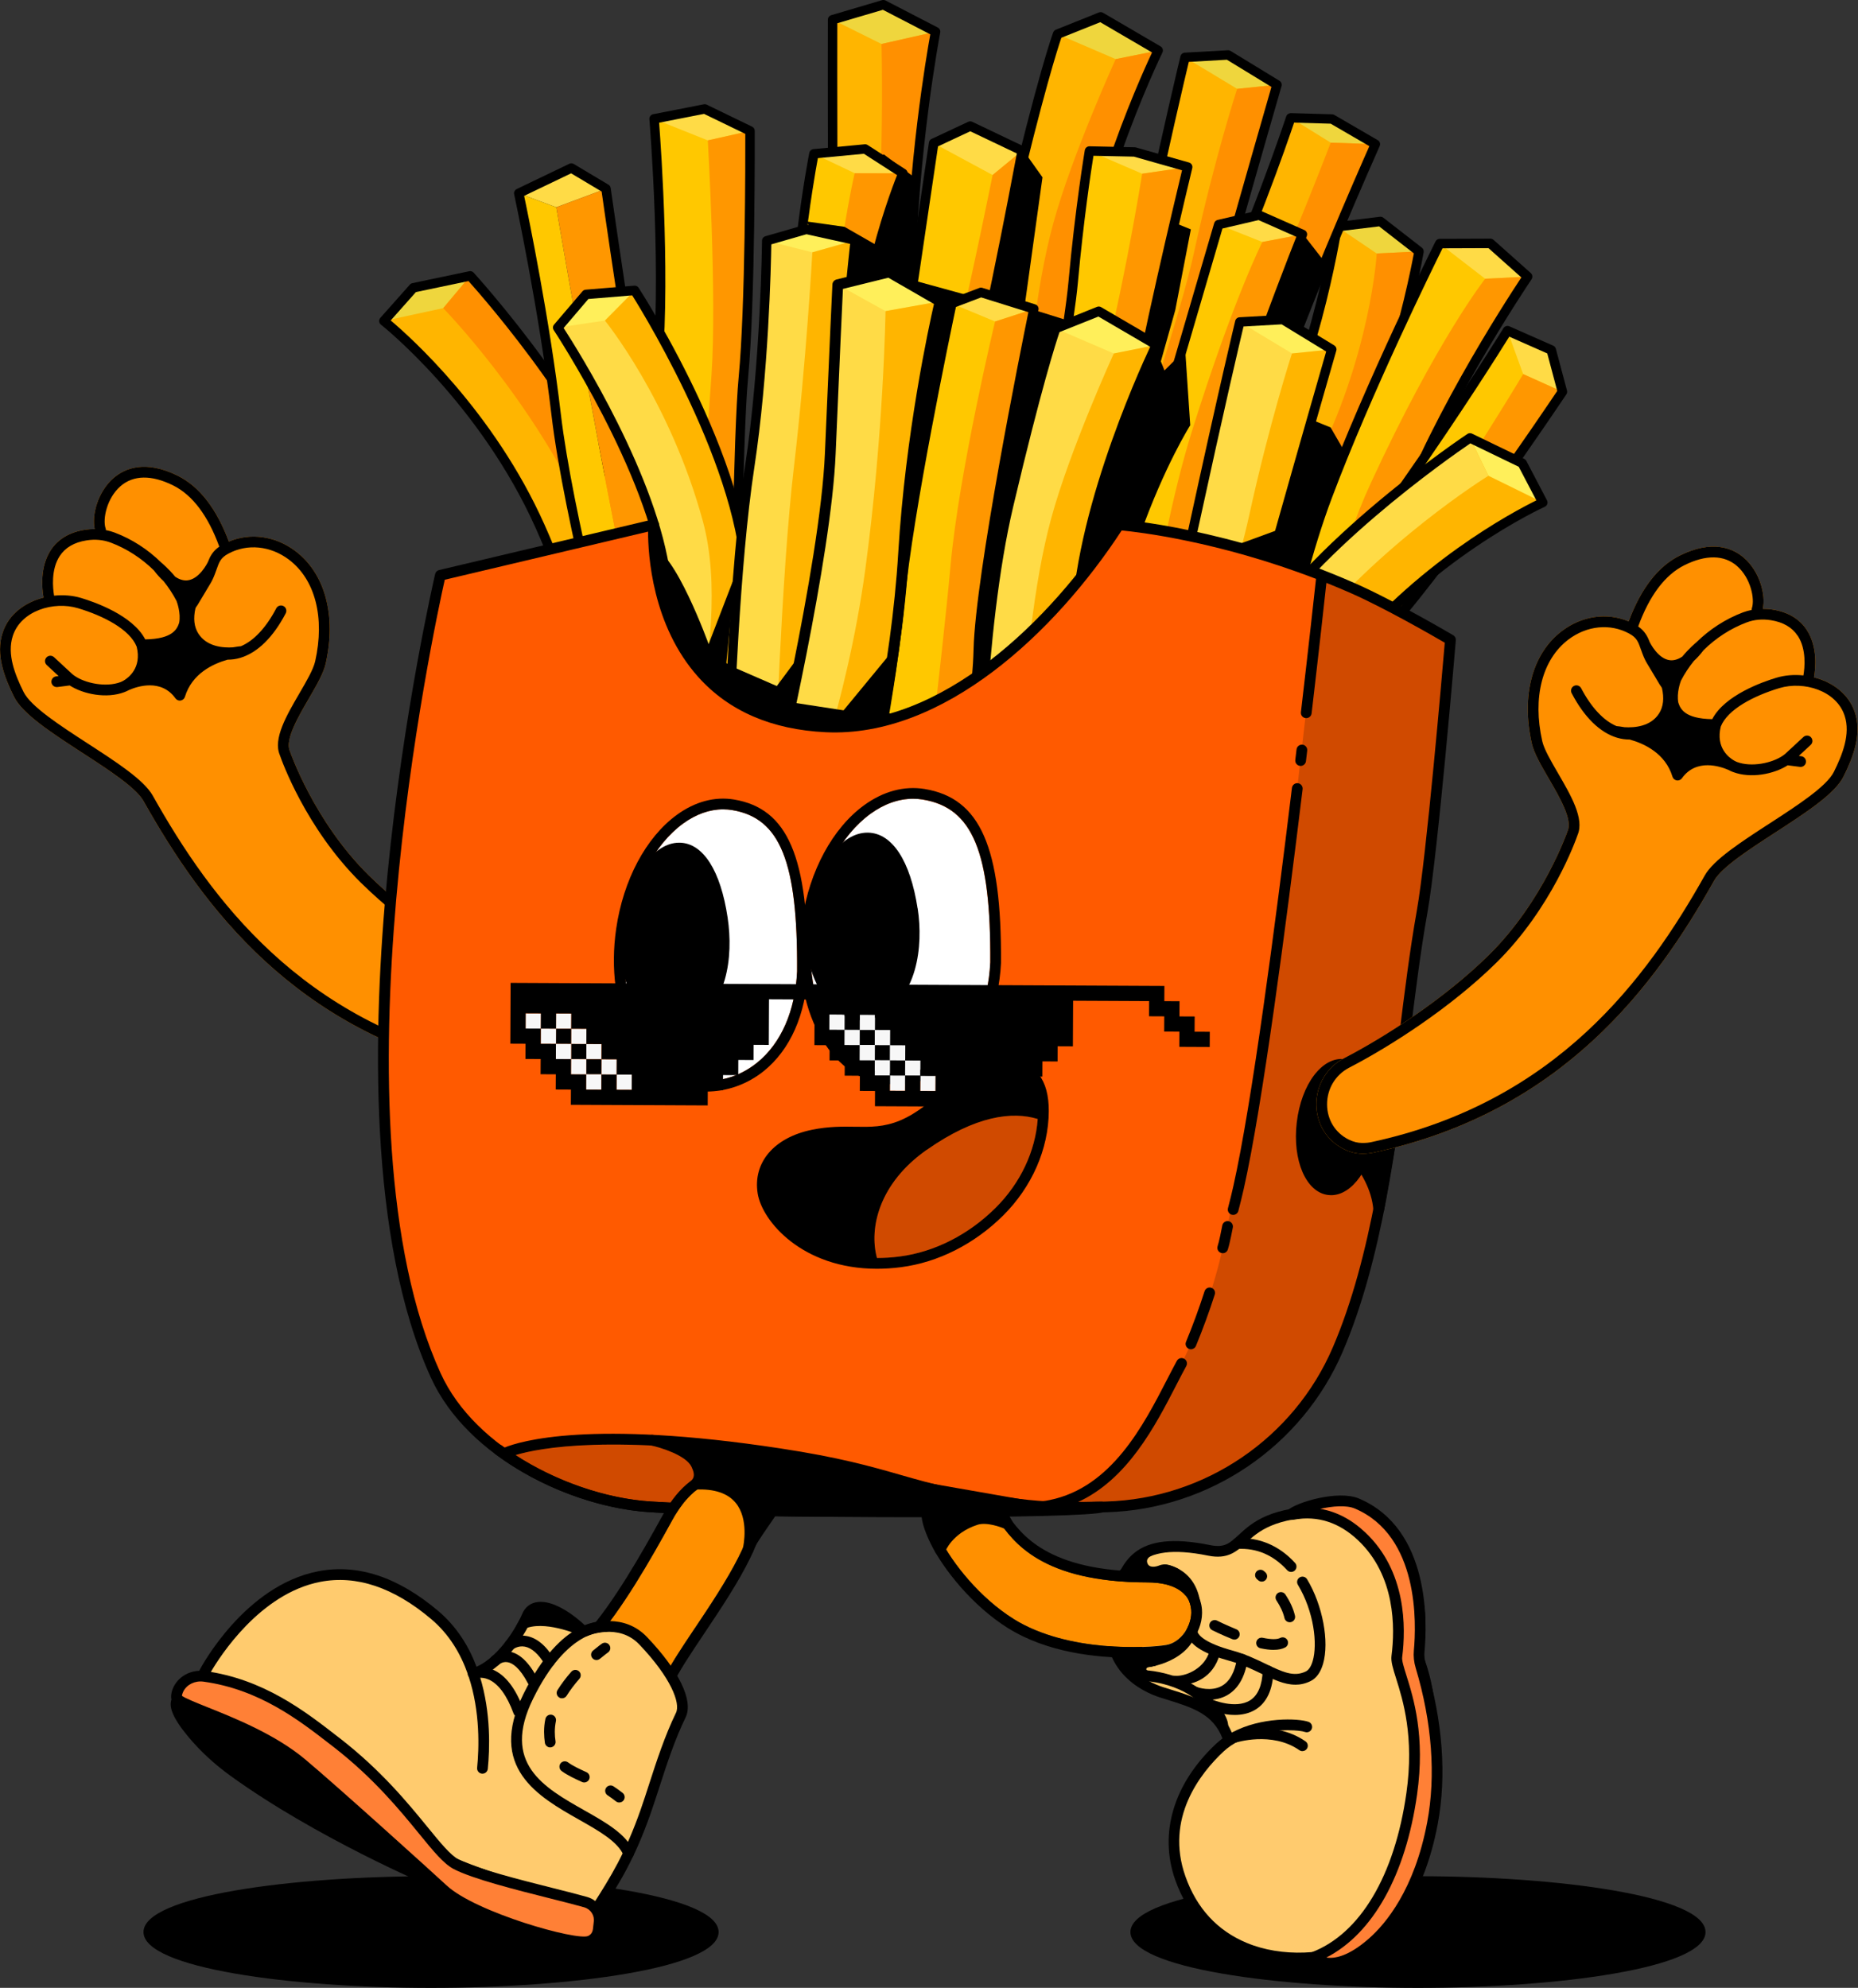 <svg width="286" height="306" viewBox="0 0 286 306" fill="none" xmlns="http://www.w3.org/2000/svg">
<rect x="0" y="0" width="286" height="306" fill="#333333" stroke="none"/>
<g clip-path="url(#clip0_1087_29025)">
<path d="M79.005 150.594C72.728 147.345 63.581 141.464 56.73 134.707C48.344 126.43 44.665 115.747 44.627 115.642C44.621 115.62 44.61 115.598 44.605 115.582C43.861 113.858 45.893 110.372 47.523 107.564C48.691 105.554 49.797 103.654 50.133 102.162C51.791 94.772 50.056 88.301 45.486 84.838C42.396 82.497 38.542 81.969 35.227 83.367C33.338 78.306 30.706 74.903 27.385 73.246C22.385 70.757 19.235 72.062 17.467 73.593C15.088 75.658 14.092 79.243 14.576 81.44C14.069 81.44 13.563 81.473 13.051 81.555C10.694 81.93 8.932 82.982 7.819 84.678C6.123 87.266 6.454 90.592 6.701 91.991C3.866 92.712 1.327 94.529 0.402 97.404C-0.689 100.774 0.677 104.271 2.153 107.25C3.469 109.91 7.941 112.812 12.671 115.885C16.729 118.517 20.925 121.243 22.082 123.297C31.185 139.481 45.364 158.865 74.451 165.137C74.985 165.253 75.547 165.313 76.12 165.313H76.269C77.194 165.313 78.135 165.077 79.071 164.614C81.698 163.309 83.284 160.748 83.306 157.769C83.334 154.735 81.687 151.987 79.016 150.605L79.005 150.594Z" fill="#FF9000"/>
<path d="M79.005 150.594C72.728 147.345 63.581 141.464 56.73 134.707C48.344 126.43 44.665 115.747 44.627 115.642C44.621 115.62 44.61 115.598 44.605 115.582C43.861 113.858 45.893 110.372 47.523 107.564C48.691 105.554 49.797 103.654 50.133 102.162C51.791 94.772 50.056 88.301 45.486 84.838C42.396 82.497 38.542 81.969 35.227 83.367C33.338 78.306 30.706 74.903 27.385 73.246C22.385 70.757 19.235 72.062 17.467 73.593C15.088 75.658 14.092 79.243 14.576 81.44C14.069 81.44 13.563 81.473 13.051 81.555C10.694 81.93 8.932 82.982 7.819 84.678C6.123 87.266 6.454 90.592 6.701 91.991C3.866 92.712 1.327 94.529 0.402 97.404C-0.689 100.774 0.677 104.271 2.153 107.25C3.469 109.91 7.941 112.812 12.671 115.885C16.729 118.517 20.925 121.243 22.082 123.297C31.185 139.481 45.364 158.865 74.451 165.137C74.985 165.253 75.547 165.313 76.12 165.313H76.269C77.194 165.313 78.135 165.077 79.071 164.614C81.698 163.309 83.284 160.748 83.306 157.769C83.334 154.735 81.687 151.987 79.016 150.605L79.005 150.594ZM76.109 163.65C75.657 163.65 75.211 163.606 74.793 163.513C46.35 157.384 32.446 138.363 23.514 122.476C22.159 120.064 17.985 117.355 13.563 114.486C9.224 111.672 4.741 108.764 3.623 106.507C2.296 103.825 1.057 100.708 1.966 97.9C3.227 93.99 8.271 92.503 11.999 93.621C15.942 94.799 19.995 96.892 21.041 99.552C21.845 102.834 19.741 104.359 18.993 104.789C18.932 104.816 18.871 104.849 18.811 104.882C18.728 104.921 18.646 104.965 18.558 104.998C16.316 105.846 13.106 105.185 11.448 104.012C11.437 104.001 11.421 103.99 11.41 103.985C11.305 103.907 11.206 103.83 11.112 103.753L8.315 101.16C7.979 100.851 7.456 100.868 7.148 101.204C6.839 101.54 6.856 102.063 7.192 102.371L9.02 104.067L8.634 104.117C8.183 104.177 7.863 104.59 7.918 105.042C7.974 105.46 8.326 105.763 8.739 105.763C8.772 105.763 8.811 105.763 8.844 105.758L10.727 105.515C12.847 106.876 16.415 107.58 19.141 106.545C19.378 106.457 19.62 106.347 19.863 106.215C21.091 105.675 24.797 104.414 27.005 107.498C27.165 107.718 27.412 107.845 27.677 107.845C27.721 107.845 27.765 107.845 27.809 107.834C28.117 107.784 28.376 107.558 28.464 107.261C29.555 103.676 32.798 102.173 35.039 101.545C35.695 101.545 36.35 101.457 36.989 101.264C39.632 100.477 42.049 98.103 43.982 94.408C44.192 94.006 44.037 93.505 43.635 93.296C43.228 93.087 42.732 93.241 42.523 93.643C40.976 96.606 39.059 98.648 37.082 99.475C36.868 99.491 36.432 99.541 35.86 99.645C34.351 99.744 31.829 99.563 30.529 97.525C29.874 96.495 29.731 95.185 30.089 93.621C30.166 93.472 30.254 93.329 30.359 93.202C30.381 93.175 30.403 93.147 30.419 93.114L31.377 91.517C31.394 91.49 31.416 91.457 31.432 91.424L32.38 89.838C32.501 89.634 32.616 89.43 32.715 89.215C32.996 88.626 33.178 88.103 33.343 87.635C33.745 86.495 33.965 85.867 35.144 85.228C38.062 83.648 41.642 84.006 44.483 86.154C48.52 89.21 50.029 95.058 48.514 101.798C48.233 103.043 47.193 104.838 46.086 106.732C44.087 110.163 42.022 113.715 43.063 116.204C43.327 116.981 47.028 127.465 55.557 135.885C62.54 142.774 71.847 148.76 78.234 152.064C80.349 153.16 81.654 155.341 81.632 157.747C81.61 160.093 80.371 162.103 78.311 163.122C77.601 163.474 76.907 163.65 76.241 163.65H76.092H76.109ZM9.202 85.576C10.05 84.287 11.432 83.483 13.31 83.186C14.631 82.976 15.892 83.092 17.054 83.527C19.532 84.463 21.801 85.944 23.69 87.806C24.186 88.456 24.681 89.006 25.182 89.463C25.942 90.41 26.608 91.424 27.17 92.498C27.264 92.734 27.858 94.386 27.578 95.868C27.275 96.776 26.652 98.362 22.352 98.423C20.446 94.728 14.576 92.674 12.473 92.046C11.173 91.655 9.741 91.55 8.326 91.694C8.128 90.52 7.83 87.662 9.202 85.576ZM16.25 81.313C15.782 79.898 16.443 76.671 18.552 74.837C20.54 73.114 23.337 73.075 26.652 74.722C29.632 76.203 32.016 79.375 33.756 84.144C32.743 84.854 32.325 85.664 32 86.517C31.895 86.732 30.678 89.149 28.85 89.337C28.25 89.397 27.616 89.21 26.966 88.775C25.937 87.525 24.956 86.71 24.83 86.605C22.781 84.59 20.325 82.987 17.643 81.98C17.208 81.814 16.757 81.693 16.294 81.6C16.294 81.5 16.289 81.407 16.256 81.308L16.25 81.313Z" fill="black"/>
<path d="M101.761 226.667C76.788 224.09 74.172 191.099 70.339 166.291C66.507 141.483 69.568 115.97 76.292 91.784C90.99 90.094 105.412 85.997 118.804 79.697C123.838 77.329 128.733 74.653 133.942 72.714C147.021 67.857 161.537 66.811 175.287 69.157C191.78 71.971 200.751 82.362 203.763 86.173C206.775 89.984 210.833 93.513 215.685 93.728L222.293 98.034C222.293 98.034 212.926 195.306 204.936 207.311C196.945 219.316 183.195 235.081 101.761 226.673V226.667Z" fill="#FFCAA0"/>
<path d="M142.389 229.287C130.621 229.287 117.113 228.494 101.738 226.902C91.435 225.839 84.001 219.573 79.012 207.739C74.678 197.458 72.745 184.263 71.038 172.622C70.724 170.48 70.416 168.376 70.096 166.322C66.594 143.656 68.598 118.551 76.055 91.711L76.099 91.551L76.258 91.535C90.994 89.844 105.273 85.78 118.693 79.47C120.18 78.77 121.684 78.032 123.132 77.316C126.59 75.609 130.17 73.847 133.848 72.481C146.69 67.707 161.029 66.474 175.319 68.908C186.746 70.857 196.642 76.771 203.944 86.012C207.716 90.786 211.67 93.297 215.684 93.473H215.75L222.54 97.901L222.523 98.044C222.144 102.02 213.057 195.514 205.128 207.43C201.036 213.581 195.452 220.509 180.953 224.865C171.14 227.811 158.375 229.281 142.384 229.281L142.389 229.287ZM101.788 226.423C186.124 235.129 197.776 217.629 204.737 207.166C212.457 195.563 221.62 102.438 222.039 98.143L215.607 93.952C211.466 93.743 207.418 91.171 203.575 86.309C196.35 77.162 186.553 71.308 175.248 69.381C161.046 66.958 146.789 68.186 134.03 72.927C130.373 74.288 126.805 76.044 123.358 77.746C121.904 78.462 120.401 79.205 118.908 79.905C105.488 86.215 91.215 90.285 76.484 91.998C69.083 118.711 67.095 143.695 70.581 166.245C70.9 168.299 71.209 170.403 71.522 172.545C75.058 196.698 79.072 224.072 101.788 226.418V226.423Z" fill="black"/>
<path d="M97.41 82.331C102.305 100.233 108.308 119.061 108.308 119.061L103.572 125.003L96.231 125.322C96.231 125.322 91.958 100.784 83.158 81.081C74.364 61.377 59.094 49.417 59.094 49.417L63.637 44.306L72.376 42.473C72.376 42.473 92.509 64.434 97.404 82.336L97.41 82.331Z" fill="#FFB500"/>
<path d="M59.094 49.405L68.219 47.434L72.376 42.461L63.637 44.295L59.094 49.405Z" fill="#EFD63D"/>
<path d="M97.41 82.332C102.306 100.235 108.308 119.062 108.308 119.062L103.573 125.004C103.495 124.591 98.644 97.977 90.274 79.722C81.837 61.324 68.225 47.441 68.225 47.441L72.382 42.469C72.382 42.469 92.515 64.43 97.41 82.332Z" fill="#FF9000"/>
<path d="M96.227 126.037C95.874 126.037 95.571 125.784 95.511 125.437C95.467 125.195 91.15 100.756 82.493 81.366C73.875 62.065 58.797 50.093 58.643 49.978C58.483 49.857 58.384 49.669 58.368 49.471C58.351 49.273 58.417 49.075 58.55 48.92L63.093 43.81C63.197 43.694 63.335 43.612 63.489 43.584L72.228 41.751C72.476 41.696 72.74 41.784 72.911 41.971C73.115 42.191 93.22 64.273 98.105 82.137C102.939 99.82 108.931 118.647 108.991 118.834C109.063 119.066 109.019 119.319 108.865 119.506L104.145 125.426C104.019 125.602 103.815 125.712 103.589 125.723L96.249 126.037C96.249 126.037 96.227 126.037 96.216 126.037H96.227ZM60.141 49.328C63.065 51.789 76.039 63.343 83.82 80.777C91.777 98.586 96.089 120.585 96.827 124.561L103.204 124.292L107.494 118.911C106.629 116.18 101.172 98.867 96.706 82.523C92.223 66.135 74.547 45.98 72.118 43.265L64.023 44.961L60.141 49.328Z" fill="black"/>
<path d="M114.42 58.084C113.511 67.583 113.208 102.501 113.208 102.501L106.121 104.72L98.924 100.849C98.924 100.849 98.984 76.234 100.972 58.766C102.757 43.116 100.68 18.303 100.68 18.303L108.473 16.777L115.45 20.159C115.45 20.159 115.56 46.217 114.425 58.089L114.42 58.084Z" fill="#FFC800"/>
<path d="M100.682 18.303L108.468 16.777L115.445 20.159L108.947 21.612L100.682 18.303Z" fill="#FFDB46"/>
<path d="M114.42 58.081C113.511 67.581 113.208 102.499 113.208 102.499L106.121 104.718C106.121 104.718 108.698 69.75 109.524 57.652C110.35 45.553 108.952 21.61 108.952 21.61L115.45 20.156C115.45 20.156 115.56 46.214 114.425 58.087L114.42 58.081Z" fill="#FF9700"/>
<path d="M106.122 105.447C106.001 105.447 105.885 105.419 105.781 105.359L98.583 101.488C98.347 101.361 98.198 101.113 98.203 100.843C98.203 100.595 98.286 75.991 100.257 58.678C102.008 43.281 99.982 18.605 99.96 18.357C99.927 17.988 100.18 17.652 100.544 17.581L108.336 16.056C108.49 16.028 108.65 16.044 108.793 16.116L115.77 19.497C116.018 19.618 116.177 19.872 116.177 20.147C116.177 20.406 116.276 46.376 115.153 58.149C114.255 67.511 113.947 102.154 113.942 102.501C113.942 102.815 113.732 103.096 113.435 103.189L106.348 105.408C106.276 105.43 106.205 105.441 106.133 105.441L106.122 105.447ZM99.657 100.414L106.199 103.933L112.493 101.961C112.537 97.539 112.862 66.795 113.705 58.012C114.74 47.163 114.735 24.123 114.724 20.61L108.374 17.531L101.458 18.886C101.766 22.912 103.308 44.713 101.7 58.843C99.883 74.807 99.679 97.033 99.657 100.414Z" fill="black"/>
<path d="M79.85 29.759L85.632 31.907L93.281 29.054L87.945 25.871L79.85 29.759Z" fill="#FFDB46"/>
<path d="M102.08 113.195L95.351 109.125C95.351 109.125 87.499 79.939 85.604 63.799C83.71 47.653 79.85 29.762 79.85 29.762L85.632 31.909C85.632 31.909 97.119 99.868 102.08 113.2V113.195Z" fill="#FFC800"/>
<path d="M108.996 109.732L102.08 113.196C97.118 99.864 85.631 31.905 85.631 31.905L93.274 29.047C93.274 29.047 99.761 74.819 102.79 85.354C105.819 95.888 108.996 109.732 108.996 109.732Z" fill="#FF9700"/>
<path d="M102.079 113.92C101.947 113.92 101.82 113.887 101.705 113.815L94.975 109.746C94.816 109.647 94.7 109.493 94.651 109.311C94.573 109.019 86.765 79.888 84.887 63.88C83.02 47.955 79.182 30.091 79.144 29.909C79.072 29.578 79.237 29.248 79.54 29.099L87.635 25.212C87.855 25.107 88.114 25.118 88.323 25.245L93.654 28.428C93.841 28.538 93.973 28.73 94.001 28.951C94.067 29.408 100.493 74.712 103.494 85.158C106.496 95.588 109.679 109.432 109.712 109.575C109.789 109.9 109.629 110.236 109.326 110.385L102.41 113.849C102.305 113.898 102.195 113.926 102.085 113.926L102.079 113.92ZM95.972 108.65L102.112 112.362L108.159 109.333C107.536 106.646 104.744 94.757 102.096 85.549C99.183 75.411 93.208 33.725 92.608 29.485L87.91 26.682L80.68 30.151C81.346 33.318 84.634 49.293 86.324 63.698C88.092 78.765 95.163 105.594 95.978 108.639L95.972 108.65Z" fill="black"/>
<path d="M114.834 92.091C113.529 110.875 109.542 125.958 109.542 125.958L102.355 128.953L95.912 124.102C95.912 124.102 104.508 105.148 102.482 88.809C100.456 72.471 85.852 50.432 85.852 50.432L90.213 45.322L97.697 44.711C97.697 44.711 116.133 73.313 114.828 92.097L114.834 92.091Z" fill="#FFDB46"/>
<path d="M85.857 50.429L93.115 49.344L97.703 44.707L90.213 45.324L85.857 50.429Z" fill="#FFEF5A"/>
<path d="M114.834 92.091C113.529 110.875 109.542 125.958 109.542 125.958L102.356 128.953C102.356 128.953 113.264 98.964 108.215 80.318C103.165 61.666 93.115 49.348 93.115 49.348L97.702 44.711C97.702 44.711 116.139 73.313 114.834 92.097V92.091Z" fill="#FFB500"/>
<path d="M102.355 129.682C102.201 129.682 102.046 129.633 101.92 129.534L95.477 124.682C95.207 124.479 95.113 124.11 95.251 123.801C95.339 123.614 103.737 104.836 101.76 88.894C99.778 72.913 85.388 51.046 85.24 50.825C85.058 50.556 85.08 50.198 85.295 49.956L89.656 44.845C89.783 44.697 89.959 44.608 90.152 44.592L97.635 43.975C97.911 43.953 98.159 44.08 98.307 44.306C99.067 45.484 116.86 73.326 115.554 92.132C114.26 110.772 110.285 125.982 110.24 126.136C110.185 126.356 110.026 126.533 109.816 126.621L102.63 129.616C102.542 129.655 102.443 129.671 102.349 129.671L102.355 129.682ZM96.809 123.867L102.459 128.124L108.924 125.431C109.519 123.074 112.928 108.988 114.101 92.044C115.296 74.852 99.436 48.86 97.316 45.468L90.57 46.024L86.76 50.49C88.918 53.821 101.325 73.508 103.208 88.723C105.042 103.542 98.181 120.651 96.809 123.873V123.867Z" fill="black"/>
<path d="M199.005 85.193C185.342 98.15 172.203 106.559 172.203 106.559L164.885 103.905L163.42 95.975C163.42 95.975 182.572 87.825 192.132 74.421C201.692 61.018 205.839 34.905 205.839 34.905L212.507 34.09L218.438 38.699C218.438 38.699 212.672 72.235 199.01 85.187L199.005 85.193Z" fill="#FFB500"/>
<path d="M205.838 34.907L211.917 39.021L218.432 38.707L212.501 34.098L205.838 34.907Z" fill="#EFD63D"/>
<path d="M199.005 85.191C185.342 98.149 172.203 106.558 172.203 106.558L164.885 103.903C164.885 103.903 193.201 89.189 202.099 72.041C210.993 54.888 211.924 39.017 211.924 39.017L218.438 38.703C218.438 38.703 212.672 72.239 199.01 85.191H199.005Z" fill="#FF9000"/>
<path d="M172.197 107.288C172.114 107.288 172.031 107.271 171.949 107.244L164.63 104.589C164.388 104.501 164.212 104.292 164.162 104.039L162.697 96.109C162.637 95.773 162.813 95.442 163.127 95.31C163.314 95.228 182.202 87.083 191.531 74.005C200.881 60.893 205.072 35.055 205.11 34.791C205.16 34.472 205.419 34.224 205.738 34.185L212.407 33.37C212.6 33.343 212.792 33.398 212.941 33.519L218.872 38.128C219.081 38.293 219.186 38.563 219.142 38.828C218.905 40.204 213.178 72.749 199.494 85.723C185.936 98.576 172.714 107.089 172.582 107.177C172.461 107.255 172.329 107.293 172.191 107.293L172.197 107.288ZM165.517 103.367L172.103 105.757C174.135 104.424 186.173 96.351 198.497 84.666C211.003 72.81 216.9 42.935 217.633 39.004L212.286 34.846L206.454 35.556C205.793 39.472 201.614 62.358 192.709 74.842C184.036 87.001 167.411 94.958 164.223 96.406L165.506 103.361L165.517 103.367Z" fill="black"/>
<path d="M182.517 97.792L175.023 96.52L169.521 90.319C169.521 90.319 178.288 65.275 185.579 50.561C192.87 35.841 198.674 18.137 198.674 18.137L205.029 18.313L211.703 22.19C211.703 22.19 200.877 46.403 195.855 61.436C190.833 76.47 182.517 97.787 182.517 97.787V97.792Z" fill="#FFB500"/>
<path d="M198.68 18.137L204.842 21.964L211.709 22.195L205.034 18.313L198.68 18.137Z" fill="#EFD63D"/>
<path d="M182.516 97.793L175.021 96.521C175.021 96.521 185.209 67.77 192.037 52.72C198.866 37.67 204.835 21.965 204.835 21.965L211.702 22.196C211.702 22.196 200.876 46.409 195.854 61.443C190.831 76.476 182.516 97.793 182.516 97.793Z" fill="#FF9000"/>
<path d="M182.523 98.518C182.484 98.518 182.44 98.518 182.401 98.507L174.907 97.235C174.741 97.207 174.593 97.124 174.483 97.003L168.981 90.803C168.805 90.605 168.75 90.329 168.838 90.081C168.926 89.828 177.704 64.822 184.929 50.24C192.11 35.741 197.925 18.091 197.986 17.915C198.085 17.612 198.377 17.425 198.696 17.414L205.051 17.596C205.172 17.596 205.293 17.634 205.398 17.695L212.072 21.572C212.391 21.759 212.523 22.155 212.369 22.497C212.259 22.739 201.499 46.853 196.543 61.678C191.57 76.557 183.277 97.851 183.194 98.066C183.084 98.347 182.814 98.529 182.517 98.529L182.523 98.518ZM175.402 95.847L182.06 96.976C183.398 93.529 190.656 74.712 195.172 61.209C199.715 47.63 209.087 26.324 210.783 22.497L204.83 19.039L199.197 18.879C198.178 21.908 192.771 37.684 186.234 50.884C179.549 64.376 171.514 86.876 170.353 90.158L175.402 95.847Z" fill="black"/>
<path d="M135.433 84.149L126.496 85.283L121.154 83.157C121.154 83.157 128.236 46.559 128.181 29.086C128.131 11.613 128.159 3.034 128.159 3.034L135.973 0.727L144.007 4.89C144.007 4.89 140.45 23.359 140.147 43.812C139.85 64.264 135.428 84.149 135.428 84.149H135.433Z" fill="#FFB500"/>
<path d="M128.16 3.028L135.688 6.767L144.014 4.884L135.974 0.727L128.16 3.028Z" fill="#EFD63D"/>
<path d="M135.434 84.146L126.496 85.28C126.496 85.28 132.46 67.73 134.365 46.716C136.265 25.702 135.687 6.77 135.687 6.77L144.013 4.887C144.013 4.887 140.456 23.356 140.153 43.809C139.856 64.261 135.434 84.146 135.434 84.146Z" fill="#FF9000"/>
<path d="M126.496 86.009C126.403 86.009 126.315 85.993 126.227 85.96L120.885 83.834C120.56 83.707 120.373 83.366 120.439 83.019C120.511 82.655 127.504 46.289 127.455 29.091C127.405 11.816 127.433 3.116 127.433 3.033C127.433 2.714 127.647 2.427 127.956 2.339L135.77 0.026C135.952 -0.029 136.144 -0.007 136.309 0.076L144.344 4.234C144.63 4.382 144.784 4.702 144.724 5.016C144.691 5.197 141.172 23.661 140.88 43.816C140.583 64.109 136.183 84.098 136.139 84.296C136.073 84.594 135.825 84.82 135.522 84.858L126.585 85.993C126.557 85.993 126.524 85.998 126.491 85.998L126.496 86.009ZM121.981 82.705L126.59 84.539L134.828 83.492C135.505 80.287 139.156 62.165 139.426 43.8C139.696 25.44 142.62 8.474 143.198 5.285L135.902 1.508L128.886 3.578C128.886 5.72 128.864 14.234 128.908 29.086C128.958 45.209 122.889 77.903 121.981 82.705Z" fill="black"/>
<path d="M137.356 70.419C136.69 62.396 138.832 53.249 139.829 44.851C141.233 32.984 141.486 27.852 141.486 27.852L136.04 23.766L130.605 27.846C130.605 27.846 126.453 48.623 127.438 68.382C128.424 88.145 141.437 111.868 141.437 111.868L152.362 110.541L154.956 106.587C154.956 106.587 138.964 89.786 137.356 70.424V70.419Z" fill="black"/>
<path d="M174.78 89.946L167.412 90.376L160.551 85.7C160.551 85.7 170.055 64.516 175.111 41.261C180.16 18.006 182.402 8.831 182.402 8.831L189.032 8.457L196.554 13.05C196.554 13.05 183.591 57.979 180.204 71.741C176.823 85.502 174.775 89.941 174.775 89.941L174.78 89.946Z" fill="#FFB500"/>
<path d="M182.406 8.831L190.435 13.677L196.559 13.05L189.036 8.457L182.406 8.831Z" fill="#EFD63D"/>
<path d="M174.78 89.947L167.412 90.377C167.412 90.377 180.672 53.201 183.811 38.784C186.95 24.373 190.43 13.679 190.43 13.679L196.554 13.051C196.554 13.051 183.591 57.98 180.204 71.742C176.823 85.503 174.775 89.942 174.775 89.942L174.78 89.947Z" fill="#FF9000"/>
<path d="M167.418 91.103C167.275 91.103 167.132 91.059 167.01 90.977L160.149 86.301C159.857 86.103 159.752 85.723 159.896 85.404C159.989 85.194 169.428 64.015 174.411 41.102C179.406 18.1 181.686 8.744 181.708 8.656C181.785 8.347 182.055 8.122 182.374 8.105L189.004 7.736C189.159 7.725 189.296 7.764 189.423 7.841L196.945 12.434C197.226 12.604 197.358 12.94 197.265 13.254C197.132 13.706 184.269 58.327 180.926 71.918C177.567 85.591 175.535 90.068 175.452 90.25C175.342 90.492 175.105 90.657 174.835 90.668L167.467 91.098C167.467 91.098 167.44 91.098 167.423 91.098L167.418 91.103ZM161.465 85.442L167.627 89.638L174.296 89.247C174.846 87.893 176.735 82.876 179.511 71.571C182.661 58.762 194.241 18.496 195.712 13.381L188.856 9.196L182.991 9.526C182.451 11.778 180.166 21.448 175.827 41.416C171.267 62.402 162.99 81.929 161.465 85.442Z" fill="black"/>
<path d="M165.952 53.148C166.497 72.218 165.341 87.081 165.341 87.081L157.158 88.557L150.654 85.754C150.654 85.754 150.561 53.594 155.55 32.47C160.545 11.352 162.802 5.256 162.802 5.256L169.421 2.602L178.282 7.778C178.282 7.778 165.418 34.078 165.958 53.148H165.952Z" fill="#FFB500"/>
<path d="M162.797 5.258L171.734 9.096L178.276 7.78L169.416 2.609L162.797 5.258Z" fill="#EFD63D"/>
<path d="M165.953 53.15C166.498 72.22 165.342 87.083 165.342 87.083L157.159 88.558C157.159 88.558 156.52 54.923 162.126 34.394C165.017 23.821 171.735 9.101 171.735 9.101L178.277 7.785C178.277 7.785 165.413 34.086 165.953 53.155V53.15Z" fill="#FF9000"/>
<path d="M157.152 89.279C157.053 89.279 156.954 89.257 156.866 89.218L150.362 86.415C150.098 86.299 149.927 86.041 149.922 85.749C149.922 85.424 149.883 53.259 154.834 32.3C159.779 11.374 162.02 5.251 162.114 4.997C162.185 4.805 162.334 4.651 162.527 4.573L169.146 1.919C169.355 1.837 169.587 1.853 169.785 1.963L178.645 7.14C178.976 7.332 179.097 7.745 178.932 8.087C178.805 8.346 166.15 34.448 166.679 53.116C167.219 72.004 166.073 86.977 166.062 87.125C166.035 87.456 165.792 87.726 165.467 87.786L157.284 89.262C157.24 89.268 157.196 89.273 157.158 89.273L157.152 89.279ZM151.376 85.275L157.24 87.803L164.652 86.47C164.851 83.59 165.704 69.939 165.225 53.176C164.73 35.758 175.418 12.151 177.335 8.076L169.361 3.417L163.375 5.812C162.874 7.272 160.583 14.32 156.255 32.642C151.668 52.047 151.398 81.206 151.381 85.281L151.376 85.275Z" fill="black"/>
<path d="M157.963 23.766C157.963 23.766 148.486 50.429 147.957 55.788C147.429 61.151 138.811 99.451 138.811 99.451L145.022 102.672L150.232 101.097L160.469 27.296L157.963 23.766Z" fill="black"/>
<path d="M183.305 35.308L167.418 28.887L164.582 110.558L170.761 113.807L173.861 72.776L180.91 47.731L183.305 35.308Z" fill="black"/>
<path d="M149.641 102.418L147.048 106.372L136.122 107.699C136.122 107.699 123.11 83.971 122.124 64.212C121.138 44.454 125.29 23.677 125.29 23.677L133.165 22.934L138.991 26.684C138.991 26.684 130.439 46.894 132.042 66.255C133.65 85.617 149.641 102.418 149.641 102.418Z" fill="#FFC800"/>
<path d="M125.291 23.677L131.552 26.656L138.992 26.678L133.166 22.934L125.291 23.677Z" fill="#FFDB46"/>
<path d="M149.642 102.421L147.048 106.375C147.048 106.375 125.869 82.894 127.169 61.219C128.463 39.55 131.558 26.664 131.558 26.664L138.997 26.686C138.997 26.686 130.445 46.896 132.048 66.258C133.656 85.62 149.647 102.421 149.647 102.421H149.642Z" fill="#FF9700"/>
<path d="M136.116 108.419C135.852 108.419 135.609 108.276 135.477 108.045C135.345 107.808 122.371 83.942 121.391 64.244C120.411 44.623 124.53 23.742 124.574 23.532C124.634 23.218 124.899 22.982 125.218 22.954L133.093 22.211C133.253 22.194 133.418 22.233 133.555 22.321L139.382 26.071C139.679 26.264 139.795 26.638 139.657 26.963C139.574 27.161 131.193 47.239 132.762 66.193C134.326 85.07 150.004 101.75 150.164 101.921C150.395 102.164 150.428 102.538 150.246 102.819L147.653 106.773C147.537 106.954 147.344 107.07 147.135 107.098L136.21 108.425C136.182 108.425 136.149 108.425 136.122 108.425L136.116 108.419ZM125.896 24.342C125.268 27.706 121.958 46.463 122.839 64.167C123.731 82.091 134.772 103.606 136.518 106.91L146.617 105.682L148.716 102.483C146.232 99.719 132.779 83.991 131.309 66.303C129.86 48.792 136.722 30.394 138.082 26.958L132.977 23.67L125.896 24.342Z" fill="black"/>
<path d="M207.413 121.377L201.4 121.333L194.742 117.302C194.742 117.302 197.721 94.003 204.346 76.376C210.971 58.748 221.599 37.492 221.599 37.492L229.402 37.465L235.14 42.586C235.14 42.586 219.963 64.911 214.132 83.11C208.294 101.31 207.413 121.377 207.413 121.377Z" fill="#FFC800"/>
<path d="M221.604 37.5L228.614 42.913L235.145 42.588L229.401 37.473L221.604 37.5Z" fill="#FFDB46"/>
<path d="M207.412 121.377L201.399 121.333C201.399 121.333 200.881 96.304 211.03 74.31C221.185 52.322 228.613 42.905 228.613 42.905L235.139 42.586C235.139 42.586 219.962 64.91 214.131 83.11C208.293 101.31 207.412 121.377 207.412 121.377Z" fill="#FF9700"/>
<path d="M207.413 122.104L201.4 122.06C201.268 122.06 201.141 122.022 201.031 121.955L194.373 117.925C194.126 117.776 193.993 117.495 194.032 117.209C194.06 116.977 197.099 93.623 203.68 76.123C210.244 58.661 220.855 37.383 220.966 37.168C221.087 36.92 221.34 36.766 221.61 36.766L229.413 36.738C229.589 36.738 229.765 36.804 229.898 36.92L235.636 42.036C235.905 42.278 235.955 42.686 235.751 42.989C235.603 43.209 220.569 65.434 214.831 83.326C209.087 101.228 208.157 121.201 208.146 121.399C208.129 121.79 207.81 122.093 207.419 122.093L207.413 122.104ZM201.604 120.612L206.725 120.645C206.945 116.928 208.25 99.075 213.438 82.891C218.741 66.348 231.858 46.215 234.182 42.708L229.121 38.198L222.045 38.225C220.553 41.232 211.059 60.572 205.018 76.64C199.01 92.621 195.981 113.558 195.519 116.933L201.598 120.612H201.604Z" fill="black"/>
<path d="M203.801 40.191L199.693 34.91L191.598 37.438C191.598 37.438 187.204 52.427 183.272 65.864C179.638 78.303 173.432 117.55 173.432 117.55L177.876 121.565L185.524 120.573C185.524 120.573 187.689 101.322 188.663 88.717C189.633 76.112 203.801 40.191 203.801 40.191Z" fill="black"/>
<path d="M157.329 23.209C157.329 23.209 151.184 56.332 148.001 66.079C144.818 75.826 137.378 105.794 137.378 105.794L132.081 107.033L126.084 103.421C126.084 103.421 137.114 65.743 137.984 60.424C138.854 55.104 143.717 22.031 143.717 22.031L149.35 19.398L157.329 23.204V23.209Z" fill="#FFC800"/>
<path d="M143.717 22.04L149.35 19.402L157.335 23.207L152.792 26.941L143.717 22.04Z" fill="#FFDB46"/>
<path d="M157.329 23.209C157.329 23.209 151.183 56.332 148 66.079C144.817 75.826 137.378 105.794 137.378 105.794L132.08 107.033C132.08 107.033 142.978 71.481 146.679 55.285C150.385 39.09 152.791 26.937 152.791 26.937L157.329 23.203V23.209Z" fill="#FF9700"/>
<path d="M132.081 107.761C131.949 107.761 131.822 107.728 131.706 107.657L125.709 104.044C125.429 103.873 125.296 103.532 125.384 103.218C125.495 102.844 136.415 65.524 137.263 60.309C138.116 55.056 142.946 22.263 142.99 21.933C143.023 21.691 143.177 21.481 143.403 21.382L149.036 18.75C149.234 18.656 149.46 18.656 149.658 18.75L157.638 22.555C157.935 22.698 158.1 23.018 158.04 23.343C157.786 24.697 151.844 56.625 148.689 66.306C145.55 75.916 138.16 105.674 138.083 105.972C138.017 106.236 137.808 106.44 137.543 106.506L132.246 107.745C132.191 107.756 132.136 107.767 132.081 107.767V107.761ZM126.943 103.092L132.207 106.258L136.789 105.184C137.714 101.467 144.372 74.869 147.318 65.849C150.225 56.945 155.705 27.979 156.52 23.623L149.355 20.209L144.388 22.533C143.838 26.261 139.52 55.596 138.711 60.546C137.89 65.563 128.353 98.29 126.948 103.092H126.943Z" fill="black"/>
<path d="M174.417 64.321C172.495 76.111 168.602 109.647 168.602 109.647L160.27 109.912L154.092 106.668C154.092 106.668 164.037 56.182 165.188 43.478C166.24 31.892 167.699 23.246 167.699 23.246L174.649 23.395L182.821 25.713C182.821 25.713 176.339 52.537 174.417 64.327V64.321Z" fill="#FFC800"/>
<path d="M167.699 23.242L175.816 26.744L182.826 25.709L174.649 23.391L167.699 23.242Z" fill="#FFDB46"/>
<path d="M174.416 64.324C172.495 76.114 168.601 109.651 168.601 109.651L160.27 109.915C160.27 109.915 166.889 69.016 170.297 54.572C173.706 40.128 175.81 26.741 175.81 26.741L182.82 25.711C182.82 25.711 176.338 52.534 174.416 64.324Z" fill="#FF9700"/>
<path d="M160.27 110.639C160.154 110.639 160.038 110.611 159.934 110.556L153.755 107.313C153.469 107.164 153.32 106.845 153.381 106.531C153.48 106.024 163.331 55.935 164.466 43.412C165.506 31.931 166.971 23.213 166.982 23.125C167.043 22.773 167.346 22.52 167.698 22.52H167.715L174.664 22.668C174.725 22.668 174.785 22.679 174.846 22.696L183.018 25.014C183.392 25.119 183.618 25.504 183.525 25.884C183.459 26.154 177.027 52.812 175.132 64.442C173.232 76.084 169.361 109.4 169.323 109.736C169.279 110.094 168.981 110.369 168.623 110.38L160.292 110.644C160.292 110.644 160.275 110.644 160.27 110.644V110.639ZM154.906 106.272L160.435 109.174L167.951 108.937C168.497 104.29 171.938 74.988 173.695 64.2C175.43 53.561 180.925 30.466 181.95 26.215L174.538 24.111L168.315 23.979C167.968 26.16 166.79 33.858 165.914 43.533C164.835 55.428 155.98 100.82 154.911 106.266L154.906 106.272Z" fill="black"/>
<path d="M184.648 85.851C183.679 98.456 181.509 117.707 181.509 117.707L173.86 118.699L169.416 114.684C169.416 114.684 175.622 75.437 179.257 62.998C183.183 49.561 187.583 34.572 187.583 34.572L193.789 33.129L200.469 36.081C200.469 36.081 185.617 73.246 184.648 85.851Z" fill="#FFC800"/>
<path d="M187.588 34.572L194.312 37.254L200.468 36.081L193.789 33.129L187.588 34.572Z" fill="#FFDB46"/>
<path d="M184.647 85.85C183.678 98.455 181.508 117.707 181.508 117.707L173.859 118.698C173.859 118.698 177.141 86.599 183.491 66.317C189.84 46.036 194.311 37.247 194.311 37.247L200.468 36.074C200.468 36.074 185.616 73.239 184.647 85.844V85.85Z" fill="#FF9700"/>
<path d="M173.866 119.422C173.684 119.422 173.514 119.356 173.381 119.235L168.937 115.22C168.756 115.055 168.668 114.807 168.706 114.565C168.767 114.174 174.962 75.131 178.569 62.785C182.495 49.348 186.895 34.359 186.895 34.359C186.967 34.106 187.17 33.913 187.429 33.858L193.635 32.415C193.79 32.377 193.949 32.393 194.092 32.459L200.772 35.411C201.13 35.57 201.301 35.983 201.152 36.347C201.003 36.716 186.333 73.551 185.381 85.908C184.417 98.381 182.264 117.599 182.242 117.792C182.203 118.122 181.944 118.387 181.614 118.431L173.965 119.422C173.932 119.422 173.905 119.427 173.872 119.427L173.866 119.422ZM170.204 114.405L174.108 117.93L180.86 117.054C181.223 113.777 183.062 97.031 183.932 85.787C184.841 73.98 197.496 41.622 199.544 36.452L193.729 33.88L188.173 35.174C187.446 37.657 183.514 51.055 179.968 63.192C176.575 74.79 170.865 110.281 170.21 114.4L170.204 114.405Z" fill="black"/>
<path d="M167.368 50.275L159.229 47.73L158.552 47.989L154.741 49.438C154.741 49.438 148.105 80.441 146.767 95.089C145.429 109.737 140.814 131.571 140.814 131.571L149.493 134.831L153.777 133.553C153.777 133.553 158.508 115.029 158.811 102.71C159.108 90.391 167.363 50.275 167.363 50.275H167.368Z" fill="black"/>
<path d="M151.806 47.009L148.409 45.302L139.95 42.973L137.681 43.925C137.681 43.925 137.263 52.494 136.525 69.956C135.787 87.412 127.064 123.652 127.064 123.652L132.301 126.02L141.277 125.288C141.277 125.288 146.597 105.623 147.814 85.204C149.036 64.779 151.801 47.004 151.801 47.004L151.806 47.009Z" fill="black"/>
<path d="M207.292 70.076L204.819 65.797L199.687 63.711L193.051 63.551C193.051 63.551 190.083 72.516 183.189 95.292C176.289 118.068 165.121 138.426 165.121 138.426L171.586 143.636L178.965 143.795C178.965 143.795 181.361 139.533 185.832 126.086C190.304 112.638 207.292 70.071 207.292 70.071V70.076Z" fill="black"/>
<path d="M135.252 37.93L129.987 34.913L124.205 34.098L125.786 37.908C125.786 37.908 125.631 56.543 123.159 72.777C120.681 89.011 119.938 115.537 119.938 115.537L127.063 119.777L134.591 118.715C134.591 118.715 136.034 95.878 136.254 80.03C136.474 64.181 135.263 37.936 135.263 37.936L135.252 37.93Z" fill="black"/>
<path d="M126.81 117.869L119.282 118.932L112.156 114.692C112.156 114.692 112.905 88.166 115.378 71.932C117.856 55.698 118.004 37.063 118.004 37.063L124.111 35.301L131.65 36.969C131.65 36.969 128.693 63.33 128.467 79.173C128.247 95.022 126.804 117.858 126.804 117.858L126.81 117.869Z" fill="#FFDB46"/>
<path d="M118.01 37.069L125.042 38.842L131.656 36.975L124.117 35.312L118.01 37.069Z" fill="#FFEF5A"/>
<path d="M126.811 117.871L119.283 118.934C119.283 118.934 120.258 88.448 122.191 72.033C124.124 55.617 125.043 38.843 125.043 38.843L131.651 36.977C131.651 36.977 128.694 63.337 128.468 79.18C128.248 95.029 126.805 117.865 126.805 117.865L126.811 117.871Z" fill="#FFB500"/>
<path d="M119.289 119.66C119.157 119.66 119.03 119.627 118.92 119.556L111.794 115.316C111.569 115.183 111.431 114.936 111.442 114.671C111.448 114.407 112.218 87.914 114.674 71.823C117.114 55.826 117.29 37.246 117.296 37.059C117.296 36.739 117.51 36.453 117.819 36.365L123.926 34.603C124.042 34.57 124.168 34.564 124.284 34.592L131.823 36.26C132.186 36.343 132.428 36.679 132.39 37.053C132.362 37.318 129.433 63.557 129.212 79.186C128.998 94.874 127.56 117.678 127.549 117.909C127.527 118.251 127.268 118.537 126.927 118.581L119.399 119.644C119.366 119.644 119.333 119.649 119.3 119.649L119.289 119.66ZM112.901 114.291L119.438 118.179L126.123 117.232C126.349 113.542 127.549 93.41 127.748 79.169C127.946 64.852 130.407 41.701 130.859 37.544L124.141 36.057L118.727 37.615C118.678 40.809 118.32 57.483 116.101 72.043C113.832 86.928 113.006 110.811 112.901 114.286V114.291Z" fill="black"/>
<path d="M145.549 130.831L141.265 132.108L132.586 128.848C132.586 128.848 137.201 107.014 138.539 92.366C139.877 77.718 146.513 46.715 146.513 46.715L151.001 45.008L159.14 47.552C159.14 47.552 150.885 87.669 150.588 99.987C150.29 112.306 145.554 130.831 145.554 130.831H145.549Z" fill="#FFC800"/>
<path d="M146.508 46.715L153.166 49.485L159.135 47.552L150.996 45.008L146.508 46.715Z" fill="#FFDB46"/>
<path d="M145.55 130.836L141.266 132.113C141.266 132.113 145.016 101.452 146.315 87.062C147.609 72.668 153.166 49.495 153.166 49.495L159.141 47.562C159.141 47.562 150.886 87.679 150.589 99.998C150.291 112.317 145.555 130.841 145.555 130.841L145.55 130.836Z" fill="#FF9700"/>
<path d="M141.265 132.838C141.177 132.838 141.095 132.821 141.012 132.794L132.333 129.534C131.997 129.407 131.805 129.054 131.876 128.702C131.92 128.482 136.496 106.741 137.818 92.302C139.145 77.775 145.737 46.877 145.803 46.563C145.852 46.321 146.023 46.123 146.254 46.034L150.742 44.327C150.897 44.267 151.062 44.261 151.216 44.311L159.355 46.855C159.713 46.965 159.928 47.328 159.851 47.692C159.768 48.094 151.607 87.88 151.31 99.995C151.012 112.253 146.304 130.817 146.254 130.998C146.188 131.246 146.001 131.444 145.759 131.516L141.474 132.794C141.408 132.816 141.337 132.821 141.265 132.821V132.838ZM133.424 128.388L141.293 131.345L144.949 130.255C145.632 127.496 149.591 111.075 149.861 99.973C150.142 88.436 157.202 53.435 158.298 48.055L151.029 45.781L147.146 47.257C146.381 50.88 140.505 78.877 139.266 92.434C138.066 105.59 134.184 124.743 133.429 128.388H133.424Z" fill="black"/>
<path d="M132.555 125.179L123.579 125.911L118.342 123.544C118.342 123.544 127.065 87.303 127.802 69.847C128.54 52.391 128.959 43.817 128.959 43.817L136.872 41.867L144.708 46.388C144.708 46.388 140.319 64.676 139.097 85.101C137.874 105.52 132.56 125.185 132.56 125.185L132.555 125.179Z" fill="#FFDB46"/>
<path d="M128.953 43.817L136.305 47.892L144.708 46.388L136.866 41.867L128.953 43.817Z" fill="#FFEF5A"/>
<path d="M132.554 125.178L123.578 125.91C123.578 125.91 130.329 108.646 133.182 87.737C136.029 66.828 136.31 47.89 136.31 47.89L144.713 46.387C144.713 46.387 140.324 64.675 139.102 85.099C137.879 105.518 132.565 125.183 132.565 125.183L132.554 125.178Z" fill="#FFB500"/>
<path d="M123.578 126.738C123.462 126.738 123.347 126.716 123.237 126.666L118 124.304C117.636 124.139 117.444 123.742 117.537 123.357C117.625 122.993 126.254 86.995 126.976 69.82C127.708 52.556 128.127 43.872 128.132 43.784C128.149 43.42 128.408 43.112 128.76 43.024L136.673 41.075C136.877 41.025 137.097 41.053 137.284 41.163L145.121 45.684C145.44 45.865 145.594 46.234 145.512 46.592C145.467 46.774 141.123 65.051 139.922 85.162C138.711 105.432 133.408 125.212 133.358 125.411C133.264 125.747 132.973 125.989 132.626 126.016L123.65 126.749C123.65 126.749 123.606 126.749 123.584 126.749L123.578 126.738ZM119.299 123.07L123.721 125.069L131.904 124.403C132.769 121.055 137.18 103.246 138.27 85.046C139.36 66.841 143 50.133 143.766 46.796L136.745 42.749L129.751 44.472C129.647 46.73 129.245 55.205 128.628 69.88C127.95 85.911 120.489 118.043 119.299 123.07Z" fill="black"/>
<path d="M183.216 130.677L175.848 131.106L168.986 126.431C168.986 126.431 178.491 105.246 183.546 81.991C188.596 58.736 190.837 49.562 190.837 49.562L197.467 49.188L204.99 53.78C204.99 53.78 192.027 98.71 188.64 112.471C185.259 126.233 183.21 130.671 183.21 130.671L183.216 130.677Z" fill="#FFDB46"/>
<path d="M190.844 49.556L198.873 54.408L204.996 53.78L197.468 49.188L190.844 49.556Z" fill="#FFEF5A"/>
<path d="M183.216 130.682L175.848 131.111C175.848 131.111 189.108 93.935 192.247 79.518C195.386 65.107 198.866 54.413 198.866 54.413L204.989 53.785C204.989 53.785 192.027 98.715 188.64 112.476C185.259 126.238 183.21 130.676 183.21 130.676L183.216 130.682Z" fill="#FFB500"/>
<path d="M175.848 131.836C175.704 131.836 175.561 131.792 175.44 131.709L168.579 127.034C168.287 126.836 168.182 126.456 168.325 126.136C168.419 125.927 177.858 104.748 182.841 81.834C187.836 58.833 190.116 49.477 190.138 49.388C190.215 49.08 190.485 48.854 190.804 48.838L197.434 48.469C197.588 48.469 197.726 48.496 197.853 48.573L205.375 53.166C205.656 53.337 205.788 53.673 205.694 53.986C205.562 54.438 192.698 99.059 189.356 112.65C185.997 126.323 183.965 130.8 183.882 130.982C183.772 131.224 183.535 131.39 183.265 131.401L175.897 131.83C175.897 131.83 175.87 131.83 175.853 131.83L175.848 131.836ZM169.895 126.175L176.051 130.371L182.72 129.98C183.271 128.625 185.159 123.609 187.935 112.303C191.085 99.494 202.666 59.229 204.136 54.113L197.28 49.928L191.415 50.258C190.876 52.511 188.59 62.181 184.251 82.148C179.691 103.129 171.415 122.661 169.889 126.175H169.895Z" fill="black"/>
<path d="M183.211 65.452L182.435 53.844L179.246 57.027L177.121 51.68L175.948 56.002L169.103 54.764L168.034 61.498C168.034 61.498 165.215 67.358 158.276 87.92C151.343 108.482 148.441 140.515 148.441 140.515L154.659 143.913L162.946 143.208C162.946 143.208 181.229 126.731 182.462 107.695C182.732 103.57 180.617 89.423 182.996 84.561C184.742 80.998 178.652 86.025 178.652 86.025C178.652 86.025 175.083 83.459 175.419 82.518C179.268 71.664 183.206 65.469 183.211 65.463V65.452Z" fill="black"/>
<path d="M165.661 98.465C166.206 117.535 165.05 132.397 165.05 132.397L156.867 133.873L150.363 131.07C150.363 131.07 150.27 98.911 155.259 77.787C160.254 56.668 162.511 50.572 162.511 50.572L169.13 47.918L177.991 53.094C177.991 53.094 165.127 79.395 165.667 98.465H165.661Z" fill="#FFDB46"/>
<path d="M162.512 50.567L171.444 54.41L177.986 53.094L169.131 47.918L162.512 50.567Z" fill="#FFEF5A"/>
<path d="M165.66 98.466C166.205 117.536 165.049 132.399 165.049 132.399L156.866 133.875C156.866 133.875 156.227 100.239 161.833 79.71C164.724 69.137 171.442 54.418 171.442 54.418L177.984 53.102C177.984 53.102 165.12 79.402 165.66 98.472V98.466Z" fill="#FFB500"/>
<path d="M187.039 85.101L198.818 80.789L192.926 103.075L187.039 85.101Z" fill="black"/>
<path d="M156.867 134.595C156.768 134.595 156.669 134.573 156.581 134.534L150.077 131.731C149.813 131.615 149.642 131.357 149.637 131.065C149.637 130.74 149.598 98.575 154.549 77.616C159.494 56.69 161.735 50.567 161.829 50.313C161.9 50.121 162.049 49.967 162.242 49.889L168.861 47.235C169.07 47.153 169.301 47.169 169.5 47.285L178.36 52.461C178.69 52.654 178.812 53.067 178.646 53.408C178.52 53.667 165.865 79.769 166.394 98.437C166.933 117.331 165.788 132.298 165.777 132.447C165.75 132.777 165.507 133.047 165.182 133.108L156.999 134.584C156.955 134.589 156.911 134.595 156.873 134.595H156.867ZM151.091 130.586L156.955 133.113L164.367 131.781C164.566 128.901 165.419 115.249 164.94 98.487C164.444 81.069 175.133 57.467 177.049 53.386L169.076 48.728L163.09 51.123C162.589 52.582 160.298 59.631 155.97 77.952C151.382 97.358 151.113 126.522 151.096 130.586H151.091Z" fill="black"/>
<path d="M211.73 98.873C202 108.901 188.492 124.981 188.492 124.981L182.737 123.472L182.506 113.698C182.506 113.698 207.171 87.667 216.433 74.456C225.69 61.251 232.039 50.898 232.039 50.898L238.785 53.878L240.498 60.304C240.498 60.304 221.461 88.846 211.73 98.868V98.873Z" fill="#FFC800"/>
<path d="M232.033 50.898L234.456 57.584L240.492 60.304L238.779 53.878L232.033 50.898Z" fill="#FFDB46"/>
<path d="M211.729 98.872C201.999 108.9 188.491 124.979 188.491 124.979L182.736 123.47C182.736 123.47 210.479 93.745 218.475 82.357C226.471 70.963 234.461 57.582 234.461 57.582L240.502 60.308C240.502 60.308 221.465 88.85 211.735 98.872H211.729Z" fill="#FF9700"/>
<path d="M188.487 125.707C188.426 125.707 188.365 125.702 188.305 125.685L182.55 124.177C182.236 124.094 182.016 123.813 182.011 123.488L181.779 113.714C181.779 113.521 181.845 113.334 181.978 113.196C182.225 112.937 206.714 87.05 215.839 74.037C224.98 61.003 231.357 50.617 231.423 50.518C231.616 50.21 232.007 50.089 232.337 50.232L239.083 53.211C239.286 53.299 239.435 53.475 239.49 53.69L241.203 60.116C241.258 60.32 241.219 60.535 241.104 60.706C240.911 60.992 221.918 89.418 212.254 99.374C202.655 109.264 189.18 125.283 189.048 125.443C188.911 125.608 188.701 125.702 188.492 125.702L188.487 125.707ZM183.442 122.91L188.228 124.166C190.265 121.748 202.364 107.48 211.207 98.366C220.272 89.021 237.728 63.123 239.705 60.177L238.169 54.406L232.32 51.823C230.889 54.125 225.007 63.492 217.023 74.88C208.289 87.336 185.64 111.434 183.233 113.984L183.442 122.91Z" fill="black"/>
<path d="M192.352 100.039C183.277 116.229 172.902 133.047 172.902 133.047L176.063 139.952L183.112 142.034C183.112 142.034 193.189 119.252 206.488 102.264C219.787 85.27 237.491 77.352 237.491 77.352L234.319 71.294L226.279 67.406C226.279 67.406 201.438 83.855 192.358 100.039H192.352Z" fill="#FFB500"/>
<path d="M237.485 77.352L229.104 73.232L226.273 67.406L234.308 71.294L237.485 77.352Z" fill="#FFEF5A"/>
<path d="M192.352 100.042C183.277 116.232 172.902 133.049 172.902 133.049L176.063 139.955C176.239 139.575 187.38 114.915 199.913 99.232C212.54 83.422 229.11 73.24 229.11 73.24L226.279 67.414C226.279 67.414 201.438 83.863 192.358 100.047L192.352 100.042Z" fill="#FFDB46"/>
<path d="M183.107 142.761C183.041 142.761 182.969 142.75 182.903 142.734L175.854 140.658C175.634 140.592 175.458 140.427 175.381 140.217L172.242 133.35C172.143 133.13 172.159 132.871 172.286 132.668C172.391 132.497 182.754 115.679 191.719 99.688C200.778 83.536 225.625 66.966 225.872 66.801C226.087 66.658 226.357 66.641 226.588 66.751L234.628 70.639C234.766 70.705 234.881 70.821 234.953 70.959L238.125 77.016C238.218 77.192 238.235 77.402 238.169 77.589C238.103 77.776 237.96 77.93 237.778 78.013C237.602 78.09 220.074 86.064 207.05 102.711C193.961 119.429 183.867 142.101 183.768 142.326C183.646 142.596 183.382 142.761 183.101 142.761H183.107ZM176.587 139.358L182.705 141.164C184.384 137.486 193.884 117.182 205.91 101.824C217.678 86.791 233.059 78.712 236.489 77.027L233.775 71.851L226.329 68.249C223.317 70.298 201.296 85.579 192.98 100.403C184.698 115.178 175.221 130.663 173.718 133.103L176.581 139.364L176.587 139.358Z" fill="black"/>
<path d="M137.103 100.546L129.851 109.346L122.136 108.162L123.171 100.761L119.575 105.607L112.504 102.529L111.805 102.066L113.093 88.718L109.079 99.153C109.079 99.153 103.82 84.582 100.263 84.213C89.915 83.15 98.715 121.12 116.992 122.733C123.633 123.322 136.145 123.79 141.354 120.508C150.479 114.765 150.226 103.421 150.226 103.421L143.893 110.139L136.36 109.798L137.103 100.53V100.546Z" fill="black"/>
<path d="M219.115 140.471C220.745 131.363 223.482 98.575 223.482 98.575C223.482 98.575 214.599 93.327 208.525 90.651C188.866 81.989 172.467 80.871 172.467 80.871C162.588 96.207 145.583 112.849 127.361 111.973C99.15 110.613 100.835 80.871 100.835 80.871L67.998 88.647C67.998 88.647 48.68 171 67.304 211.828C72.761 223.788 88.351 231.288 100.345 232.048C118.853 233.221 149.063 232.687 170.54 232.054C186.102 231.597 199.979 222.164 206.124 207.857C214.726 187.857 215.557 160.378 219.115 140.476V140.471Z" fill="#FF5A00"/>
<path d="M160.622 232.229C157.318 232.889 167.246 232.058 170.319 231.97C185.881 231.513 199.758 222.08 205.904 207.773C214.505 187.772 215.337 160.294 218.894 140.392C220.524 131.284 223.261 98.497 223.261 98.497C223.261 98.497 214.379 93.249 208.305 90.573C206.669 89.851 205.056 89.185 203.47 88.562L199.4 123.756C199.4 123.756 196.564 152.595 188.525 190.696C185.606 204.529 180.699 212.052 177.985 216.991C175.27 221.931 170.749 230.197 160.622 232.229Z" fill="#D04A00"/>
<path d="M152.587 231.833C145.995 230.874 142.135 229.768 138.098 228.606C133.566 227.306 128.886 225.962 119.838 224.586C94.364 220.703 83.02 222.89 79.363 223.991C85.553 228.011 93.312 230.704 100.173 231.139C110.994 231.827 135.802 232.02 152.587 231.838V231.833Z" fill="#D04A00"/>
<path d="M170.43 231.799C170.276 231.121 169.858 231.133 168.613 231.16C166.708 231.204 162.258 231.309 158.31 230.885C148.249 229.8 143.541 228.445 138.557 227.019C133.975 225.708 129.24 224.348 120.093 222.955C90.835 218.494 79.987 221.876 77.674 222.823L77.261 222.525C76.892 222.261 76.38 222.344 76.11 222.707C75.841 223.071 75.918 223.588 76.281 223.858C83.093 228.935 91.986 232.272 100.07 232.785C107.774 233.275 125.401 233.555 141.035 233.555C155.755 233.555 168.712 233.302 169.957 232.74C170.315 232.581 170.513 232.184 170.425 231.799H170.43ZM119.84 224.585C128.887 225.962 133.568 227.305 138.1 228.605C142.137 229.761 145.997 230.868 152.588 231.832C135.804 232.014 110.996 231.821 100.175 231.133C93.314 230.697 85.555 228.01 79.365 223.985C83.021 222.883 94.365 220.697 119.84 224.579V224.585Z" fill="black"/>
<path d="M160.765 231.415L100.521 220.881C100.075 220.798 99.657 221.096 99.569 221.536C99.481 221.977 99.767 222.406 100.207 222.5C101.65 222.808 105.582 224.003 106.441 225.782C107.151 227.258 106.694 227.687 106.067 228.277C105.957 228.381 105.846 228.48 105.753 228.579C105.45 228.899 104.635 229.752 104.998 230.678C105.549 232.076 107.856 232.208 116.436 232.715L116.717 232.732C121.651 233.018 138.672 233.073 150.022 233.073C156.068 233.073 160.507 233.056 160.633 233.056C161.063 233.056 161.415 232.726 161.454 232.302C161.492 231.878 161.195 231.493 160.771 231.421L160.765 231.415Z" fill="black"/>
<path d="M186.46 198.227C186.025 198.089 185.563 198.326 185.42 198.761C184.572 201.388 183.613 204.014 182.562 206.558C182.385 206.982 182.589 207.461 183.008 207.638C183.112 207.682 183.217 207.698 183.322 207.698C183.646 207.698 183.955 207.506 184.087 207.186C185.155 204.598 186.13 201.933 186.989 199.267C187.127 198.832 186.89 198.37 186.455 198.227H186.46Z" fill="black"/>
<path d="M189.108 187.984C188.657 187.896 188.227 188.199 188.144 188.645C188.023 189.289 187.665 191.117 187.428 191.828C187.285 192.263 187.522 192.725 187.957 192.869C188.045 192.896 188.128 192.913 188.216 192.913C188.563 192.913 188.888 192.692 188.998 192.345C189.312 191.382 189.747 189.047 189.769 188.948C189.851 188.502 189.554 188.067 189.108 187.984Z" fill="black"/>
<path d="M199.787 120.56C199.335 120.51 198.922 120.83 198.867 121.281C196.318 142.295 192.683 169.988 189.853 182.566C189.6 183.7 189.319 184.851 189.021 185.98C188.906 186.421 189.17 186.872 189.611 186.988C189.682 187.004 189.754 187.015 189.82 187.015C190.189 187.015 190.519 186.768 190.618 186.399C190.921 185.253 191.202 184.086 191.466 182.929C194.313 170.286 197.953 142.537 200.508 121.485C200.563 121.033 200.239 120.62 199.787 120.565V120.56Z" fill="black"/>
<path d="M200.495 114.635C200.044 114.58 199.631 114.905 199.576 115.356L199.383 116.975C199.328 117.427 199.653 117.84 200.104 117.895C200.137 117.895 200.171 117.901 200.204 117.901C200.617 117.901 200.974 117.592 201.024 117.174L201.217 115.549C201.272 115.098 200.947 114.685 200.495 114.629V114.635Z" fill="black"/>
<path d="M223.68 97.779C223.592 97.724 214.688 92.476 208.636 89.81C189.07 81.192 172.467 79.97 172.302 79.959C172.005 79.931 171.713 80.08 171.553 80.333C161.624 95.741 144.768 111.903 127.185 111.055C119.354 110.675 113.159 108.016 108.77 103.148C100.791 94.293 101.435 80.956 101.446 80.823C101.463 80.564 101.353 80.311 101.149 80.146C100.951 79.981 100.687 79.915 100.428 79.975L67.591 87.751C67.288 87.822 67.051 88.059 66.98 88.368C66.93 88.577 62.112 109.304 59.628 134.757C57.337 158.298 56.638 190.821 66.335 212.083C71.996 224.5 87.944 232.017 100.075 232.783C108.066 233.289 118.215 233.476 128.942 233.476C142.962 233.476 157.951 233.151 170.347 232.788C186.163 232.325 200.414 222.634 206.67 208.096C212.766 193.916 215.018 175.793 217 159.801C217.854 152.918 218.664 146.409 219.715 140.528C221.334 131.486 224.066 98.885 224.093 98.555C224.121 98.241 223.961 97.938 223.691 97.773L223.68 97.779ZM218.08 140.241C217.023 146.167 216.208 152.692 215.354 159.598C213.383 175.479 211.147 193.481 205.144 207.44C199.148 221.389 185.469 230.69 170.292 231.136C168.838 231.18 167.346 231.219 165.826 231.263C173.547 227.782 177.825 219.5 181.091 213.156C181.625 212.121 182.126 211.146 182.605 210.276C182.825 209.874 182.677 209.373 182.275 209.153C181.873 208.933 181.372 209.081 181.151 209.483C180.727 210.26 180.287 211.113 179.824 212.005C179.758 212.138 179.687 212.27 179.621 212.402C175.997 219.434 171.08 228.972 161.58 230.905C161.222 230.976 160.865 231.042 160.496 231.092C160.27 231.125 160.077 231.246 159.95 231.411C139.707 231.896 115.781 232.122 100.169 231.13C88.517 230.393 73.224 223.223 67.828 211.394C50.283 172.929 66.908 96.171 68.461 89.243L99.756 81.837C99.756 85.328 100.362 96.297 107.52 104.255C112.212 109.469 118.798 112.316 127.091 112.713C145.198 113.589 162.445 97.322 172.66 81.655C175.199 81.897 187.506 83.307 202.573 89.106C202.33 91.319 201.466 99.243 200.249 109.629C200.194 110.081 200.519 110.494 200.976 110.543C201.009 110.543 201.042 110.543 201.075 110.543C201.488 110.543 201.846 110.235 201.895 109.811C203.041 100.031 203.878 92.431 204.17 89.722C205.42 90.223 206.686 90.752 207.969 91.319C213.157 93.605 220.519 97.845 222.392 98.935C222.034 103.159 219.572 131.893 218.08 140.236V140.241Z" fill="black"/>
<path d="M206.934 163.038C203.508 162.636 200.303 166.909 199.61 172.774C198.916 178.639 201.041 183.551 204.45 183.953C204.599 183.969 204.747 183.98 204.896 183.98C208.14 183.98 211.108 179.828 211.774 174.217C212.468 168.352 210.342 163.44 206.934 163.038Z" fill="black"/>
<path d="M214.67 175.499C214.543 175.318 214.89 163.033 214.67 163L206 168C206 168 204.576 173.952 204.427 174.299C204.278 174.646 204.388 175.053 204.691 175.279C204.752 175.323 210.903 180.004 211.404 186.249C211.437 186.662 211.773 186.987 212.192 187.009C212.203 187.009 212.219 187.009 212.23 187.009C212.632 187.009 212.974 186.722 213.045 186.326L214.813 176.122C214.851 175.901 214.802 175.681 214.67 175.499Z" fill="black"/>
<path d="M285.526 109.684C284.596 106.809 282.062 104.992 279.226 104.27C279.469 102.877 279.805 99.551 278.109 96.963C276.996 95.267 275.234 94.215 272.877 93.841C272.365 93.758 271.858 93.725 271.352 93.725C271.836 91.528 270.834 87.943 268.461 85.878C266.693 84.347 263.543 83.042 258.543 85.531C255.222 87.183 252.59 90.592 250.701 95.652C247.381 94.254 243.532 94.782 240.437 97.123C235.866 100.581 234.132 107.057 235.789 114.447C236.125 115.939 237.232 117.839 238.399 119.849C240.029 122.652 242.061 126.143 241.318 127.867C241.307 127.889 241.301 127.911 241.296 127.928C241.257 128.032 237.579 138.715 229.192 146.992C222.342 153.749 213.195 159.63 206.917 162.879C204.246 164.261 202.6 167.009 202.627 170.043C202.649 173.022 204.235 175.578 206.862 176.888C207.798 177.356 208.745 177.588 209.665 177.588H209.814C210.386 177.588 210.943 177.527 211.482 177.411C240.569 171.145 254.749 151.761 263.852 135.571C265.008 133.517 269.204 130.791 273.263 128.159C277.993 125.086 282.464 122.19 283.781 119.524C285.256 116.545 286.617 113.043 285.532 109.678L285.526 109.684Z" fill="#FF9000"/>
<path d="M285.526 109.684C284.596 106.809 282.062 104.992 279.226 104.27C279.469 102.877 279.805 99.551 278.109 96.963C276.996 95.267 275.234 94.215 272.877 93.841C272.365 93.758 271.858 93.725 271.352 93.725C271.836 91.528 270.834 87.943 268.461 85.878C266.693 84.347 263.543 83.042 258.543 85.531C255.222 87.183 252.59 90.592 250.701 95.652C247.381 94.254 243.532 94.782 240.437 97.123C235.866 100.581 234.132 107.057 235.789 114.447C236.125 115.939 237.232 117.839 238.399 119.849C240.029 122.652 242.061 126.143 241.318 127.867C241.307 127.889 241.301 127.911 241.296 127.928C241.257 128.032 237.579 138.715 229.192 146.992C222.342 153.749 213.195 159.63 206.917 162.879C204.246 164.261 202.6 167.009 202.627 170.043C202.649 173.022 204.235 175.578 206.862 176.888C207.798 177.356 208.745 177.588 209.665 177.588H209.814C210.386 177.588 210.943 177.527 211.482 177.411C240.569 171.145 254.749 151.761 263.852 135.571C265.008 133.517 269.204 130.791 273.263 128.159C277.993 125.086 282.464 122.19 283.781 119.524C285.256 116.545 286.617 113.043 285.532 109.678L285.526 109.684ZM272.359 126.777C267.938 129.646 263.763 132.355 262.409 134.767C253.477 150.654 239.572 169.674 211.13 175.803C210.711 175.897 210.265 175.941 209.814 175.941H209.665C208.999 175.941 208.305 175.765 207.594 175.412C205.535 174.388 204.296 172.378 204.274 170.038C204.252 167.626 205.557 165.451 207.671 164.355C214.054 161.051 223.366 155.065 230.348 148.176C238.884 139.756 242.579 129.271 242.849 128.495C243.889 126.011 241.824 122.459 239.826 119.023C238.724 117.123 237.678 115.334 237.397 114.089C235.883 107.349 237.392 101.506 241.428 98.444C244.269 96.297 247.849 95.939 250.767 97.519C251.946 98.158 252.166 98.786 252.568 99.926C252.733 100.388 252.915 100.917 253.196 101.506C253.295 101.721 253.411 101.93 253.532 102.128L254.446 103.654C254.479 103.703 254.507 103.758 254.54 103.808L255.492 105.405C255.509 105.432 255.531 105.465 255.553 105.493C255.657 105.625 255.746 105.763 255.823 105.912C256.181 107.475 256.037 108.792 255.382 109.821C254.088 111.859 251.56 112.035 250.052 111.941C249.479 111.837 249.044 111.787 248.829 111.771C246.852 110.945 244.936 108.902 243.383 105.939C243.174 105.537 242.673 105.377 242.271 105.592C241.869 105.801 241.709 106.302 241.924 106.704C243.856 110.4 246.274 112.767 248.917 113.56C249.561 113.753 250.211 113.841 250.867 113.841C253.108 114.464 256.357 115.972 257.442 119.557C257.535 119.86 257.789 120.08 258.097 120.13C258.141 120.135 258.185 120.141 258.229 120.141C258.493 120.141 258.741 120.014 258.901 119.794C261.109 116.71 264.815 117.977 266.043 118.511C266.291 118.643 266.533 118.753 266.77 118.841C269.49 119.871 273.048 119.172 275.179 117.806L277.062 118.048C277.095 118.048 277.134 118.054 277.167 118.054C277.574 118.054 277.932 117.751 277.987 117.333C278.042 116.881 277.723 116.468 277.272 116.407L276.892 116.358L278.72 114.662C279.056 114.353 279.072 113.83 278.764 113.494C278.455 113.158 277.932 113.142 277.596 113.45L274.815 116.027C274.722 116.11 274.623 116.187 274.513 116.264C274.496 116.275 274.48 116.286 274.463 116.297C272.789 117.481 269.584 118.137 267.354 117.288C267.266 117.255 267.189 117.211 267.106 117.173C267.045 117.145 266.99 117.112 266.93 117.079C266.181 116.655 264.066 115.13 264.876 111.842C265.928 109.188 269.981 107.095 273.918 105.917C277.651 104.805 282.685 106.286 283.951 110.196C284.86 112.999 283.621 116.121 282.294 118.803C281.176 121.061 276.693 123.968 272.354 126.782L272.359 126.777ZM267.37 87.122C269.479 88.951 270.14 92.178 269.672 93.598C269.639 93.698 269.628 93.791 269.634 93.89C269.171 93.984 268.72 94.105 268.284 94.27C265.603 95.283 263.147 96.88 261.098 98.896C260.966 99.001 259.986 99.816 258.956 101.071C258.301 101.506 257.673 101.693 257.073 101.633C255.239 101.446 254.016 99.006 253.923 98.808C253.598 97.954 253.179 97.145 252.166 96.434C253.906 91.665 256.296 88.494 259.27 87.007C262.579 85.36 265.382 85.399 267.37 87.122ZM276.721 97.855C278.092 99.942 277.8 102.8 277.596 103.973C276.176 103.824 274.744 103.935 273.444 104.326C271.341 104.953 265.476 107.007 263.565 110.702C259.248 110.636 258.637 109.056 258.339 108.147C258.058 106.66 258.659 105.008 258.747 104.777C259.303 103.703 259.975 102.69 260.729 101.748C261.23 101.297 261.731 100.741 262.222 100.091C264.11 98.224 266.379 96.743 268.857 95.812C270.019 95.372 271.28 95.261 272.602 95.471C274.48 95.768 275.862 96.572 276.71 97.861L276.721 97.855Z" fill="black"/>
<path d="M66.351 288.812C44.891 288.812 22.088 291.825 22.088 297.409C22.088 302.992 44.891 306.005 66.351 306.005C87.811 306.005 110.615 302.992 110.615 297.409C110.615 291.825 87.811 288.812 66.351 288.812Z" fill="black"/>
<path d="M218.267 288.812C196.807 288.812 174.004 291.825 174.004 297.409C174.004 302.992 196.807 306.005 218.267 306.005C239.727 306.005 262.531 302.992 262.531 297.409C262.531 291.825 239.727 288.812 218.267 288.812Z" fill="black"/>
<path d="M94.976 256.064C91.044 250.161 86.055 246.267 82.828 246.598C81.682 246.713 80.812 247.374 80.372 248.459C79.953 249.5 78.384 252.187 78.367 252.215C78.274 252.374 78.246 252.567 78.296 252.743C78.345 252.925 78.461 253.074 78.621 253.167C83.307 255.849 90.873 259.852 94.227 259.852C94.844 259.852 95.323 259.715 95.609 259.406C96.446 258.509 95.653 257.066 94.981 256.058L94.976 256.064Z" fill="black"/>
<path d="M189.075 267.658C187.412 262.856 183.337 261.953 178.838 260.522C176.911 259.91 169.052 256.975 171.58 246.87C173.028 241.077 174.735 236.352 186.112 238.665C192.385 239.937 189.714 232.553 204.45 232.701C209.389 232.751 213.922 235.592 216.069 240.047C218.184 244.431 219.478 249.525 217.771 254.046L218.327 255.296C223.349 267.697 218.949 295.055 210.182 299.185C201.41 303.315 186.492 302.687 181.69 289.14C178.981 281.502 182.087 274.36 187.742 269.052C192.087 264.977 199.698 265.329 201.135 265.836" fill="#FFCB6E"/>
<path d="M199.896 302.231C196.856 302.231 193.872 301.692 191.262 300.607C186.36 298.564 182.781 294.692 180.909 289.406C178.359 282.209 180.644 274.565 187.175 268.442C187.495 268.144 187.831 267.863 188.178 267.605C186.724 263.838 183.58 262.863 179.631 261.63C179.284 261.525 178.937 261.415 178.585 261.305C176.09 260.512 168.161 257.114 170.776 246.662C172.39 240.214 174.554 235.467 186.278 237.846C188.481 238.292 189.252 237.582 190.65 236.293C192.715 234.388 195.562 231.772 204.456 231.866C209.698 231.921 214.55 234.983 216.813 239.674C219.445 245.132 220.067 249.95 218.658 254.003L219.082 254.945C224.131 267.412 220.012 295.452 210.535 299.918C207.281 301.449 203.547 302.226 199.896 302.226V302.231ZM198.327 266.338C195.491 266.338 191.107 267.015 188.31 269.642C184.764 272.968 179.29 279.885 182.473 288.85C184.207 293.751 187.385 297.192 191.906 299.076C197.236 301.301 204.274 301.042 209.836 298.421C217.903 294.621 222.678 268.199 217.567 255.589L217.022 254.366C216.934 254.168 216.929 253.942 217.006 253.739C218.399 250.06 217.837 245.567 215.337 240.39C213.344 236.26 209.07 233.562 204.45 233.512C204.307 233.512 204.169 233.512 204.032 233.512C196.113 233.512 193.613 235.814 191.785 237.505C190.347 238.826 188.993 240.076 185.964 239.465C174.857 237.213 173.662 241.998 172.395 247.064C170.193 255.87 176.355 258.854 179.103 259.73C179.449 259.84 179.796 259.95 180.138 260.055C184.081 261.283 187.82 262.445 189.609 266.707C194.109 264.257 199.858 264.499 201.421 265.05C201.851 265.198 202.077 265.672 201.928 266.101C201.779 266.531 201.306 266.757 200.876 266.608C200.463 266.465 199.538 266.344 198.343 266.344L198.327 266.338Z" fill="black"/>
<path d="M176.861 256.599C176.454 256.599 176.096 256.296 176.041 255.878C175.98 255.426 176.299 255.013 176.751 254.953C176.751 254.953 177.164 254.897 177.764 254.732C178.871 254.424 180.898 253.664 182.015 252.012C183.26 250.173 183.541 247.348 182.682 245.288C182.236 244.214 181.266 242.854 179.207 242.474C178.761 242.392 178.464 241.957 178.546 241.511C178.629 241.064 179.064 240.767 179.51 240.85C181.685 241.257 183.354 242.606 184.207 244.655C185.281 247.227 184.945 250.635 183.387 252.937C181.971 255.03 179.532 255.96 178.205 256.324C177.483 256.522 176.988 256.588 176.966 256.594C176.927 256.594 176.894 256.599 176.856 256.599H176.861Z" fill="black"/>
<path d="M181.492 241.56C181.492 241.56 181.073 241.318 180.556 241.108C179.95 240.866 179.184 240.673 178.424 240.982C177.967 241.169 176.822 241.455 176.585 240.525C176.398 239.792 177.251 239.484 177.251 239.484C177.251 239.484 177.626 238.548 177.373 238.261C177.119 237.975 176.679 237.947 176.392 238.201L169.156 244.583C168.991 244.726 168.903 244.941 168.925 245.161C168.942 245.382 169.063 245.58 169.25 245.695L177.78 250.971C177.89 251.043 178.017 251.076 178.144 251.076C178.298 251.076 178.452 251.026 178.579 250.921C178.738 250.795 182.488 247.766 182.665 244.666C182.725 243.553 181.486 241.554 181.486 241.554L181.492 241.56Z" fill="black"/>
<path d="M171.481 249.77C171.162 249.831 170.605 250.073 170.402 250.992C169.664 254.374 174.427 258.895 174.972 259.401C175.104 259.522 175.275 259.589 175.446 259.589C175.6 259.589 175.754 259.539 175.886 259.434C176.156 259.214 176.222 258.834 176.046 258.537C175.831 258.184 176.652 257.138 176.652 257.138C176.652 257.138 176.355 257.116 176.481 256.813C176.547 256.648 177.01 256.598 177.28 256.554C177.428 256.527 177.946 256.395 177.946 256.395C177.946 256.395 173.249 249.429 171.481 249.77Z" fill="black"/>
<path d="M67.051 289.07C66.445 288.111 51.93 265.534 31.637 260.693C29.875 260.275 27.43 259.878 26.549 261.304C25.789 262.527 26.571 264.454 28.999 267.367C30.833 269.565 33.025 271.591 35.508 273.381C48.708 282.913 65.856 290.198 66.032 290.27C66.137 290.314 66.247 290.336 66.352 290.336C66.589 290.336 66.82 290.232 66.98 290.044C67.211 289.769 67.238 289.372 67.046 289.07H67.051Z" fill="black"/>
<path d="M183.359 247.796C183.134 245.12 180.683 243.583 176.63 243.578C160.291 243.567 155.941 237.3 153.606 233.935C152.984 233.038 152.444 232.256 152.042 232.217C151.288 232.146 150.462 232.003 149.586 231.854C148.38 231.65 146.921 231.402 145.737 231.402C144.812 231.402 144.052 231.557 143.722 231.997C143.408 232.416 143.127 233.605 144.751 236.909C146.547 240.571 150.847 245.984 156.029 249.211C164.383 254.415 176.685 253.677 179.527 253.193C181.74 252.818 183.569 250.235 183.359 247.785V247.796Z" fill="#FF9000"/>
<path d="M185.006 247.658C184.89 246.314 183.954 241.931 176.63 241.925C161.156 241.914 157.125 236.11 154.966 232.993C154.074 231.704 153.364 230.686 152.207 230.576C151.514 230.509 150.715 230.372 149.867 230.229C146.866 229.722 143.765 229.193 142.405 231.016C141.425 232.332 141.7 234.436 143.275 237.646C145.175 241.512 149.702 247.222 155.164 250.626C161.249 254.42 168.865 255.18 174.003 255.18C177.423 255.18 179.752 254.844 179.807 254.833C182.913 254.304 185.292 251.017 185.011 247.658H185.006ZM156.029 249.221C150.847 245.989 146.552 240.576 144.751 236.919C143.132 233.621 143.413 232.426 143.721 232.007C144.052 231.561 144.812 231.413 145.737 231.413C146.921 231.413 148.375 231.66 149.586 231.864C150.462 232.013 151.293 232.156 152.042 232.228C152.439 232.266 152.978 233.043 153.606 233.946C155.941 237.31 160.291 243.572 176.63 243.588C180.683 243.588 183.133 245.13 183.359 247.806C183.568 250.262 181.74 252.839 179.526 253.214C176.69 253.693 164.383 254.436 156.029 249.232V249.221Z" fill="black"/>
<path d="M110.752 228.147C110.626 228.13 110.494 228.125 110.361 228.125C108.054 228.125 105.51 230.284 103.473 234.001C100.102 240.157 95.697 247.817 91.55 252.443C90.295 253.842 89.838 255.763 90.322 257.575C90.807 259.387 92.167 260.819 93.951 261.402L95.223 261.815C97.96 262.707 100.884 261.386 102.019 258.737C102.894 256.7 104.8 253.853 107.002 250.56C111.435 243.935 117.509 234.86 115.549 230.664C114.888 229.248 113.319 228.422 110.747 228.142L110.752 228.147Z" fill="#FF9000"/>
<path d="M117.052 229.971C116.138 228.016 114.078 226.849 110.928 226.507C107.839 226.166 104.507 228.677 102.024 233.209C98.692 239.289 94.353 246.844 90.316 251.343C88.686 253.16 88.092 255.649 88.725 258.012C89.358 260.368 91.12 262.224 93.439 262.979L94.711 263.392C95.46 263.634 96.22 263.75 96.963 263.75C99.76 263.75 102.376 262.109 103.538 259.394C104.353 257.494 106.22 254.708 108.379 251.481C113.544 243.76 119.403 235.004 117.052 229.966V229.971ZM107.007 250.566C104.805 253.86 102.899 256.706 102.024 258.744C100.889 261.387 97.965 262.709 95.228 261.822L93.956 261.409C92.172 260.826 90.812 259.399 90.327 257.582C89.843 255.765 90.3 253.848 91.555 252.45C95.707 247.83 100.107 240.164 103.478 234.008C105.515 230.291 108.059 228.132 110.366 228.132C110.499 228.132 110.625 228.137 110.757 228.154C113.329 228.435 114.899 229.255 115.559 230.676C117.52 234.872 111.446 243.947 107.013 250.572L107.007 250.566Z" fill="black"/>
<path d="M72.838 257.634C77.442 256.268 80.62 249.88 80.62 249.88C84.254 248.471 89.948 251.114 89.948 251.114C89.948 251.114 95.323 248.718 98.996 252.562C103.566 257.348 105.857 261.836 104.8 264.011C102.426 268.89 100.961 274.358 99.403 278.818C96.909 285.944 94.629 289.469 91.65 294.138C91.65 294.138 73.158 288.593 68.907 286.363C53.758 278.427 43.025 269.303 31.455 257.469C31.455 257.469 45.585 230.563 66.919 248.597C73.428 254.099 75.118 263.713 74.27 272.194" fill="#FFCB6E"/>
<path d="M91.644 294.969C91.567 294.969 91.484 294.958 91.407 294.936C90.647 294.71 72.789 289.341 68.521 287.1C52.766 278.851 42.072 269.522 30.86 258.052C30.607 257.793 30.552 257.407 30.717 257.088C30.998 256.559 37.667 244.081 48.961 241.878C55.041 240.689 61.258 242.743 67.442 247.969C70.311 250.392 72.167 253.426 73.351 256.565C77.156 254.891 79.849 249.566 79.876 249.511C79.97 249.329 80.124 249.186 80.317 249.109C83.753 247.776 88.637 249.654 89.959 250.216C91.297 249.72 96.082 248.316 99.585 251.989C104.552 257.187 106.777 261.818 105.532 264.374C103.847 267.843 102.641 271.554 101.485 275.139C101.033 276.527 100.609 277.838 100.174 279.088C97.68 286.197 95.383 289.804 92.47 294.374L92.338 294.578C92.184 294.82 91.919 294.958 91.644 294.958V294.969ZM32.474 257.336C43.421 268.493 53.928 277.59 69.287 285.635C72.993 287.579 88.087 292.199 91.286 293.168C94.045 288.84 96.248 285.305 98.621 278.548C99.056 277.314 99.475 276.015 99.921 274.633C101.044 271.158 102.322 267.221 104.056 263.652C104.767 262.187 103.302 258.267 98.401 253.134C95.185 249.764 90.482 251.785 90.284 251.873C90.069 251.967 89.816 251.967 89.601 251.868C89.552 251.846 84.48 249.527 81.203 250.557C80.531 251.813 77.805 256.488 73.89 258.14C75.592 263.691 75.383 269.313 75.085 272.287C75.041 272.738 74.634 273.069 74.182 273.025C73.731 272.981 73.395 272.573 73.444 272.122C73.736 269.181 73.945 263.514 72.139 258.079C72.1 258.019 72.073 257.953 72.046 257.876C72.029 257.826 72.023 257.771 72.018 257.721C70.933 254.61 69.176 251.598 66.379 249.235C60.597 244.345 54.848 242.418 49.286 243.503C40.018 245.304 33.85 254.984 32.474 257.341V257.336Z" fill="black"/>
<path d="M31.449 258.054C29.847 257.834 28.217 258.566 27.485 260.004C27.281 260.406 27.16 260.83 27.171 261.27C27.215 262.586 39.109 265.307 46.439 271.447C51.477 275.67 66.318 289.09 68.18 290.825C72.717 295.054 88.797 299.878 90.945 298.727C92.244 298.028 92.073 296.827 92.206 296.007C92.437 294.581 91.55 293.204 90.157 292.807C85.537 291.486 74.132 289.024 70.212 286.976C66.836 285.208 62.508 276.54 51.83 268.258C46.709 264.288 40.469 259.293 31.444 258.054H31.449Z" fill="#FF8036"/>
<path d="M89.931 299.691C85.108 299.691 71.688 295.231 67.612 291.431C65.828 289.768 50.965 276.321 45.905 272.08C41.527 268.413 35.381 265.951 31.317 264.327C27.721 262.89 26.378 262.35 26.339 261.298C26.323 260.748 26.455 260.186 26.741 259.624C27.611 257.917 29.544 256.959 31.554 257.229C40.574 258.473 46.885 263.369 51.957 267.306L52.337 267.598C58.681 272.521 62.8 277.565 65.806 281.244C67.789 283.672 69.353 285.589 70.597 286.238C73.329 287.67 80.184 289.394 85.185 290.655C87.272 291.183 89.078 291.635 90.383 292.009C92.184 292.527 93.313 294.3 93.015 296.134C92.993 296.266 92.982 296.404 92.971 296.553C92.9 297.346 92.784 298.667 91.33 299.449C91.033 299.609 90.554 299.686 89.926 299.686L89.931 299.691ZM28.002 261.045C28.52 261.425 30.326 262.152 31.934 262.796C36.097 264.465 42.386 266.981 46.968 270.819C52.045 275.071 66.952 288.557 68.741 290.225C73.202 294.388 88.896 298.821 90.554 298.001C91.192 297.659 91.264 297.197 91.33 296.415C91.347 296.228 91.363 296.046 91.391 295.875C91.556 294.862 90.928 293.887 89.931 293.601C88.648 293.232 86.859 292.78 84.783 292.257C79.419 290.908 72.739 289.223 69.832 287.703C68.29 286.894 66.709 284.966 64.529 282.29C61.572 278.672 57.524 273.71 51.329 268.903L50.949 268.611C46.037 264.795 39.919 260.048 31.334 258.864C30.023 258.683 28.768 259.288 28.217 260.373C28.101 260.604 28.03 260.83 28.002 261.039V261.045Z" fill="black"/>
<path d="M215.012 255.008C214.714 257.31 219.087 263.538 217.308 276.11C215.601 288.181 210.507 298.126 202.192 301.303C202.192 301.303 205.155 304.425 211.317 298.979C214.329 296.32 218.602 290.763 220.502 280.658C221.868 273.395 221.256 264.986 218.712 256.528C218.481 255.751 218.382 254.942 218.459 254.138C218.85 250.008 219.356 235.899 208.872 231.45C205.914 230.194 199.785 232.127 198.761 233.107C198.337 233.515 203.871 231.097 209.604 236.505C216.157 242.689 215.403 251.979 215.012 255.008Z" fill="#FF8036"/>
<path d="M204.764 303.026C202.732 303.026 201.669 301.952 201.592 301.869C201.399 301.671 201.322 301.385 201.383 301.115C201.444 300.845 201.636 300.625 201.895 300.526C209.368 297.673 214.687 288.73 216.488 275.988C217.711 267.331 215.959 261.736 214.908 258.394C214.406 256.808 214.082 255.756 214.192 254.891C214.748 250.585 214.814 242.545 209.037 237.093C206.141 234.356 202.842 233.288 199.241 233.91C198.861 233.977 198.288 234.076 197.996 233.503C197.831 233.178 197.925 232.743 198.189 232.495C199.472 231.273 205.965 229.307 209.192 230.678C220.167 235.337 219.687 249.864 219.274 254.203C219.208 254.875 219.285 255.574 219.495 256.279C222.077 264.88 222.705 273.355 221.306 280.801C219.258 291.698 214.506 297.249 211.857 299.59C208.823 302.271 206.455 303.015 204.759 303.015L204.764 303.026ZM204.153 301.33C205.414 301.534 207.584 301.176 210.766 298.362C213.256 296.159 217.727 290.916 219.687 280.509C221.037 273.328 220.425 265.117 217.92 256.769C217.644 255.86 217.551 254.946 217.633 254.06C218.013 250.001 218.487 236.433 208.547 232.214C207.237 231.658 205.111 231.84 203.222 232.264C205.717 232.682 208.041 233.899 210.172 235.909C216.482 241.862 216.427 250.502 215.833 255.117C215.767 255.618 216.103 256.681 216.488 257.914C217.578 261.389 219.407 267.204 218.129 276.23C216.372 288.642 211.328 297.657 204.158 301.335L204.153 301.33Z" fill="black"/>
<path d="M121.479 227.828C119.821 224.843 109.865 226.947 106.853 227.663C106.44 227.762 106.165 228.158 106.225 228.582C106.286 229.006 106.655 229.309 107.079 229.293C109.959 229.155 112.035 229.86 113.257 231.358C115.295 233.852 114.452 237.894 114.353 238.329C114.353 238.351 114.342 238.368 114.337 238.39C114.237 238.83 114.513 239.265 114.953 239.37C115.019 239.387 115.08 239.392 115.146 239.392C115.515 239.392 115.851 239.144 115.945 238.77C115.945 238.759 115.956 238.737 115.961 238.704C116.148 238.01 117.305 236.336 118.329 234.855C120.752 231.352 122.2 229.144 121.473 227.833L121.479 227.828Z" fill="black"/>
<path d="M155.875 234.315C155.831 234.205 154.724 231.567 151.678 230.344C149.129 229.315 146.04 229.59 142.504 231.159C142.196 231.297 142.003 231.605 142.014 231.941C142.069 233.808 142.488 235.625 143.248 237.333L143.952 238.907C144.085 239.205 144.382 239.398 144.707 239.398C144.718 239.398 144.729 239.398 144.74 239.398C145.076 239.387 145.373 239.166 145.489 238.852C145.5 238.825 146.552 235.994 150.461 234.717C151.838 234.265 154.041 235.042 154.768 235.383C155.076 235.526 155.44 235.466 155.687 235.229C155.935 234.992 156.012 234.634 155.88 234.32L155.875 234.315Z" fill="black"/>
<path d="M198.74 241.974C198.515 241.974 198.294 241.88 198.129 241.704C196.004 239.369 193.426 238.262 190.469 238.433C190.012 238.444 189.621 238.108 189.599 237.656C189.572 237.199 189.924 236.808 190.376 236.786C193.801 236.604 196.912 237.91 199.352 240.591C199.66 240.927 199.633 241.45 199.297 241.759C199.137 241.902 198.939 241.974 198.74 241.974Z" fill="black"/>
<path d="M199.385 259.329C197.678 259.329 196.003 258.52 194.159 257.633C192.743 256.951 191.141 256.18 189.313 255.678C185.469 254.627 183.332 253.355 182.787 251.78C182.699 251.526 182.6 251.279 182.666 251.08C182.809 250.662 184.329 250.877 184.329 250.877L184.351 250.844C184.351 250.844 184.263 251.025 184.368 251.284C184.555 251.736 185.452 252.914 189.748 254.087C191.725 254.627 193.399 255.436 194.875 256.147C197.364 257.347 199.159 258.212 201.026 257.281C201.461 257.066 201.83 256.493 202.066 255.678C202.821 253.09 202.276 248.101 199.781 243.949C199.544 243.558 199.671 243.051 200.062 242.815C200.453 242.578 200.96 242.705 201.196 243.096C203.597 247.093 204.655 252.699 203.652 256.141C203.278 257.424 202.623 258.333 201.764 258.762C200.949 259.17 200.161 259.335 199.385 259.335V259.329Z" fill="black"/>
<path d="M189.021 266.02L187.419 265.623C187.419 265.623 187.407 265.645 187.407 265.689C187.407 265.678 187.474 264.335 184.307 261.763C180.634 258.784 175.777 258.663 174.946 258.751C174.918 258.762 174.891 258.778 174.858 258.789C174.434 258.949 173.954 258.729 173.795 258.299C173.668 257.952 173.795 257.534 174.103 257.319C174.918 256.735 181.13 257.06 185.342 260.486C189.34 263.729 189.104 265.667 189.015 266.025L189.021 266.02Z" fill="black"/>
<path d="M181.658 259.355C181.388 259.355 181.14 259.338 180.92 259.305C180.468 259.244 180.22 258.831 180.215 258.374C180.215 258.165 180.507 257.934 180.507 257.934C180.507 257.934 180.87 257.978 181.201 257.967C182.775 257.934 185.468 256.744 186.184 254.145C186.305 253.705 186.762 253.44 187.197 253.567C187.638 253.688 187.897 254.14 187.776 254.58C186.729 258.391 183.646 259.355 181.658 259.355Z" fill="black"/>
<path d="M96.759 286.119C96.434 286.119 96.126 285.926 95.994 285.612C95.113 283.492 92.211 281.851 89.144 280.116C82.844 276.548 75.002 272.109 80.575 260.765C86.467 248.772 92.954 249.543 93.224 249.581C93.676 249.647 93.99 250.066 93.923 250.517C93.857 250.969 93.444 251.283 92.998 251.222C92.888 251.211 87.337 250.743 82.056 261.498C77.172 271.443 83.67 275.121 89.959 278.679C93.279 280.557 96.418 282.335 97.519 284.979C97.695 285.397 97.497 285.882 97.073 286.058C96.969 286.102 96.864 286.124 96.754 286.124L96.759 286.119Z" fill="black"/>
<path d="M84.572 256.598C84.291 256.598 84.022 256.455 83.862 256.202C82.898 254.605 81.835 253.663 80.778 253.47C79.743 253.283 79.005 253.856 78.977 253.878C78.625 254.159 78.102 254.104 77.821 253.751C77.535 253.399 77.584 252.887 77.931 252.6C77.986 252.556 79.247 251.526 81.031 251.835C82.606 252.105 84.033 253.283 85.277 255.343C85.514 255.734 85.387 256.24 84.996 256.477C84.864 256.56 84.715 256.598 84.572 256.598Z" fill="black"/>
<path d="M82.018 259.611C81.721 259.611 81.434 259.451 81.286 259.165C79.981 256.659 78.846 255.987 78.125 255.866C77.343 255.734 76.809 256.224 76.787 256.241C76.456 256.549 75.933 256.538 75.625 256.213C75.311 255.888 75.311 255.376 75.636 255.057C76.043 254.655 77.079 254.027 78.356 254.225C79.959 254.473 81.434 255.877 82.75 258.394C82.96 258.796 82.805 259.297 82.398 259.506C82.277 259.572 82.145 259.6 82.018 259.6V259.611Z" fill="black"/>
<path d="M79.826 264.298C79.49 264.298 79.17 264.089 79.049 263.753C78.041 260.994 76.72 259.193 75.228 258.538C74.071 258.031 73.196 258.378 73.157 258.395C72.739 258.571 72.254 258.373 72.078 257.96C71.901 257.547 72.078 257.068 72.496 256.88C72.557 256.853 74.005 256.225 75.828 256.996C77.799 257.827 79.402 259.915 80.602 263.186C80.756 263.615 80.536 264.089 80.112 264.243C80.018 264.276 79.925 264.292 79.831 264.292L79.826 264.298Z" fill="black"/>
<path d="M91.814 255.536C91.577 255.536 91.341 255.437 91.181 255.239C90.889 254.886 90.933 254.369 91.285 254.077C92.084 253.411 92.618 253.036 92.64 253.02C93.014 252.755 93.527 252.843 93.791 253.218C94.055 253.592 93.967 254.104 93.593 254.369C93.593 254.369 93.086 254.727 92.348 255.343C92.194 255.47 92.007 255.536 91.82 255.536H91.814Z" fill="black"/>
<path d="M89.938 274.382C89.822 274.382 89.706 274.36 89.596 274.31C88.506 273.815 87.382 273.303 86.452 272.62C86.083 272.35 86.006 271.832 86.27 271.463C86.534 271.094 87.058 271.017 87.427 271.282C88.219 271.86 89.222 272.317 90.279 272.801C90.692 272.989 90.879 273.479 90.687 273.897C90.549 274.2 90.246 274.382 89.932 274.382H89.938ZM84.69 268.985C84.288 268.985 83.941 268.693 83.875 268.286C83.798 267.779 83.754 267.218 83.748 266.623V266.551C83.748 265.912 83.814 265.257 83.952 264.602C84.045 264.156 84.48 263.869 84.927 263.958C85.373 264.051 85.659 264.486 85.571 264.932C85.461 265.477 85.4 266.023 85.4 266.546V266.612C85.4 267.118 85.439 267.597 85.51 268.027C85.582 268.479 85.273 268.897 84.822 268.969C84.778 268.974 84.734 268.98 84.695 268.98L84.69 268.985ZM86.512 261.43C86.364 261.43 86.21 261.391 86.077 261.303C85.692 261.061 85.571 260.554 85.813 260.163C86.402 259.227 87.113 258.275 87.939 257.333C88.242 256.991 88.759 256.953 89.106 257.256C89.453 257.559 89.486 258.076 89.183 258.423C88.418 259.299 87.757 260.18 87.217 261.039C87.063 261.287 86.793 261.424 86.518 261.424L86.512 261.43Z" fill="black"/>
<path d="M95.323 277.466C95.141 277.466 94.96 277.405 94.805 277.284C94.398 276.959 93.979 276.656 93.528 276.359C93.148 276.111 93.038 275.599 93.291 275.213C93.544 274.833 94.056 274.723 94.436 274.977C94.932 275.301 95.389 275.632 95.841 275.99C96.198 276.276 96.254 276.794 95.973 277.152C95.808 277.355 95.571 277.46 95.329 277.46L95.323 277.466Z" fill="black"/>
<path d="M189.9 267.485C189.9 267.485 195.853 265.508 200.484 268.741L189.9 267.485Z" fill="#FFCB6E"/>
<path d="M200.486 269.563C200.32 269.563 200.155 269.513 200.012 269.414C195.766 266.452 190.215 268.247 190.16 268.263C189.725 268.406 189.257 268.17 189.114 267.74C188.971 267.305 189.208 266.843 189.637 266.694C189.896 266.606 196.036 264.629 200.954 268.054C201.328 268.313 201.422 268.831 201.157 269.205C200.998 269.436 200.739 269.557 200.48 269.557L200.486 269.563Z" fill="black"/>
<path d="M186.092 261.657C184.781 261.657 183.773 261.277 183.707 261.249C183.283 261.084 183.068 260.605 183.234 260.181C183.399 259.757 183.872 259.542 184.302 259.707C184.34 259.724 186.416 260.478 188.107 259.498C189.296 258.81 190.073 257.394 190.409 255.296C190.48 254.845 190.904 254.536 191.356 254.613C191.808 254.685 192.116 255.109 192.039 255.561C191.62 258.182 190.569 259.988 188.922 260.935C187.969 261.486 186.962 261.651 186.092 261.651V261.657Z" fill="black"/>
<path d="M190.039 263.985C187.897 263.985 185.992 263.164 185.876 263.115C185.458 262.933 185.27 262.443 185.452 262.024C185.634 261.606 186.124 261.419 186.537 261.6C186.576 261.617 190.166 263.159 192.424 261.738C193.63 260.978 194.285 259.447 194.368 257.184C194.384 256.727 194.764 256.38 195.227 256.391C195.684 256.407 196.036 256.793 196.02 257.25C195.915 260.097 194.995 262.074 193.294 263.142C192.281 263.775 191.13 263.99 190.039 263.99V263.985Z" fill="black"/>
<path d="M196.052 253.971C195.468 253.971 194.785 253.889 194.02 253.723C193.574 253.63 193.287 253.189 193.387 252.743C193.48 252.297 193.926 252.016 194.367 252.11C195.017 252.248 195.584 252.319 196.052 252.319C196.597 252.319 196.9 252.22 197.054 252.137C197.456 251.923 197.957 252.077 198.172 252.479C198.387 252.881 198.233 253.382 197.831 253.597C197.357 253.845 196.779 253.966 196.057 253.966L196.052 253.971ZM190 252.385C189.895 252.385 189.791 252.363 189.692 252.325C187.957 251.625 186.657 250.97 186.602 250.942C186.195 250.739 186.035 250.238 186.239 249.836C186.443 249.428 186.944 249.268 187.351 249.472C187.362 249.478 188.645 250.127 190.308 250.799C190.732 250.97 190.936 251.449 190.765 251.873C190.633 252.193 190.325 252.391 190 252.391V252.385ZM198.524 249.72C198.15 249.72 197.808 249.461 197.72 249.081C197.517 248.206 197.098 247.291 196.481 246.361C196.228 245.981 196.333 245.469 196.713 245.215C197.093 244.962 197.605 245.067 197.858 245.447C198.585 246.543 199.081 247.638 199.334 248.707C199.439 249.153 199.163 249.593 198.717 249.698C198.657 249.714 198.59 249.72 198.53 249.72H198.524ZM194.224 243.464C194.031 243.464 193.838 243.398 193.684 243.261L193.486 243.09C193.139 242.792 193.095 242.275 193.392 241.928C193.689 241.581 194.207 241.537 194.554 241.834L194.763 242.016C195.105 242.313 195.143 242.836 194.846 243.183C194.681 243.371 194.455 243.464 194.224 243.464Z" fill="black"/>
<path d="M112.74 124.707C112.267 124.624 111.788 124.586 111.309 124.586C109.238 124.586 107.134 125.329 105.152 126.772C100.758 129.977 97.514 136.117 96.484 143.204C94.821 154.658 99.425 164.978 106.749 166.212C110.235 166.801 113.715 165.865 116.551 163.574C120.235 160.6 122.416 155.611 122.697 149.521C122.801 132.675 120.103 125.946 112.74 124.707Z" fill="white"/>
<path d="M113.015 123.077C110.041 122.576 106.985 123.391 104.177 125.44C99.43 128.898 95.939 135.451 94.848 142.968C93.058 155.303 98.268 166.46 106.467 167.842C107.216 167.968 107.965 168.029 108.72 168.029C111.886 168.029 115.025 166.922 117.58 164.863C121.639 161.586 124.04 156.162 124.342 149.581C124.342 149.57 124.342 149.559 124.342 149.548C124.453 131.894 121.275 124.47 113.01 123.077H113.015ZM122.696 149.521C122.415 155.611 120.229 160.606 116.55 163.574C113.714 165.865 110.234 166.801 106.748 166.212C99.424 164.978 94.821 154.653 96.484 143.204C97.513 136.117 100.751 129.977 105.151 126.772C107.134 125.33 109.237 124.586 111.308 124.586C111.787 124.586 112.266 124.625 112.74 124.707C120.102 125.946 122.801 132.676 122.696 149.521Z" fill="black"/>
<path d="M142.053 123.082C141.557 122.999 141.056 122.961 140.55 122.961C138.33 122.961 136.078 123.754 133.963 125.296C129.475 128.567 126.166 134.74 125.109 141.811C123.379 153.397 128.176 163.843 135.803 165.099C139.459 165.699 143.248 164.68 146.189 162.296C149.922 159.273 152.136 154.272 152.422 148.204C152.532 131.155 149.718 124.349 142.047 123.093L142.053 123.082Z" fill="white"/>
<path d="M142.323 121.452C139.178 120.94 135.957 121.804 133 123.958C128.159 127.487 124.602 134.068 123.484 141.563C121.623 154.041 127.03 165.324 135.544 166.723C136.32 166.85 137.102 166.916 137.879 166.916C141.238 166.916 144.547 165.748 147.235 163.573C151.343 160.247 153.771 154.812 154.079 148.259C154.079 148.248 154.079 148.237 154.079 148.226C154.195 130.368 150.897 122.862 142.323 121.452ZM152.427 148.198C152.141 154.267 149.927 159.273 146.194 162.29C143.253 164.675 139.465 165.693 135.808 165.093C128.181 163.843 123.385 153.397 125.114 141.805C126.171 134.74 129.481 128.567 133.969 125.29C136.083 123.748 138.33 122.955 140.555 122.955C141.056 122.955 141.557 122.994 142.058 123.077C149.729 124.338 152.543 131.144 152.433 148.187L152.427 148.198Z" fill="black"/>
<path d="M112.003 141.25C110.923 134.02 108.247 129.812 104.657 129.719C104.613 129.719 104.574 129.719 104.536 129.719C100.664 129.719 97.068 134.636 95.554 142.015C94.48 147.252 96.617 154.246 100.125 156.988C101.232 157.853 102.426 158.288 103.649 158.288C104.492 158.288 105.351 158.084 106.21 157.671C111.882 154.951 112.922 147.406 112.003 141.25Z" fill="black"/>
<path d="M141.244 139.83C140.126 132.528 137.356 128.277 133.65 128.172C133.606 128.172 133.562 128.172 133.518 128.172C129.515 128.172 125.787 133.139 124.217 140.601C123.474 144.13 124.19 148.663 126.046 152.137C127.753 155.342 130.093 157.049 132.604 157.049C133.469 157.049 134.355 156.846 135.242 156.433C141.14 153.685 142.169 145.766 141.255 139.824L141.244 139.83Z" fill="black"/>
<path d="M138.495 193.418C143.847 192.724 149.09 190.07 153.247 185.94C157.064 182.151 159.387 177.217 159.74 172.25C155.858 171.055 150.202 171.716 142.663 177.002C135.323 182.151 133.748 189.051 135.003 193.655C136.116 193.655 137.278 193.577 138.5 193.423L138.495 193.418Z" fill="#D04A00"/>
<path d="M159.917 165.399C158.678 163.758 156.613 162.75 154.239 162.635C151.706 162.519 149.294 163.428 147.78 165.085C140.015 173.577 136.309 173.522 131.634 173.445C129.729 173.417 127.575 173.379 124.976 173.913C119.15 175.102 115.868 178.951 116.628 183.715C117.305 187.977 123.5 195.306 134.977 195.306C136.16 195.306 137.405 195.229 138.705 195.059C144.415 194.321 149.993 191.496 154.41 187.112C158.843 182.713 161.403 176.864 161.437 171.066C161.448 168.632 160.952 166.776 159.911 165.399H159.917ZM142.658 177.002C150.197 171.715 155.853 171.055 159.735 172.25C159.388 177.217 157.064 182.145 153.242 185.939C149.079 190.07 143.842 192.729 138.49 193.418C137.273 193.577 136.105 193.649 134.993 193.649C133.737 189.045 135.312 182.145 142.653 176.996L142.658 177.002Z" fill="black"/>
<path d="M85.593 156.015L85.584 158.355L87.924 158.364L87.933 156.024L85.593 156.015Z" fill="#F7F7F7"/>
<path d="M127.671 156.175L127.662 158.516L130.002 158.525L130.011 156.184L127.671 156.175Z" fill="#F7F7F7"/>
<path d="M132.349 156.191L132.34 158.531L134.68 158.54L134.689 156.2L132.349 156.191Z" fill="#F7F7F7"/>
<path d="M87.919 158.367L87.91 160.707L90.251 160.716L90.26 158.376L87.919 158.367Z" fill="#F7F7F7"/>
<path d="M85.587 158.355L85.578 160.695L87.918 160.704L87.927 158.364L85.587 158.355Z" fill="black"/>
<path d="M129.999 158.527L129.99 160.867L132.331 160.876L132.34 158.536L129.999 158.527Z" fill="#F7F7F7"/>
<path d="M132.343 158.539L132.334 160.879L134.674 160.888L134.683 158.548L132.343 158.539Z" fill="black"/>
<path d="M134.681 158.542L134.672 160.883L137.012 160.892L137.021 158.551L134.681 158.542Z" fill="#F7F7F7"/>
<path d="M90.247 160.71L90.238 163.051L92.579 163.06L92.588 160.719L90.247 160.71Z" fill="#F7F7F7"/>
<path d="M87.915 160.703L87.906 163.043L90.247 163.052L90.256 160.712L87.915 160.703Z" fill="black"/>
<path d="M85.575 160.691L85.566 163.031L87.907 163.04L87.916 160.7L85.575 160.691Z" fill="#F7F7F7"/>
<path d="M132.316 160.851L132.307 163.191L134.647 163.2L134.656 160.86L132.316 160.851Z" fill="#F7F7F7"/>
<path d="M134.671 160.878L134.662 163.219L137.002 163.228L137.011 160.887L134.671 160.878Z" fill="black"/>
<path d="M137.009 160.886L137 163.227L139.34 163.236L139.349 160.895L137.009 160.886Z" fill="#F7F7F7"/>
<path d="M92.585 163.058L92.576 165.398L94.916 165.407L94.925 163.067L92.585 163.058Z" fill="#F7F7F7"/>
<path d="M90.241 163.046L90.232 165.387L92.573 165.396L92.582 163.055L90.241 163.046Z" fill="black"/>
<path d="M87.903 163.042L87.894 165.383L90.235 165.392L90.244 163.051L87.903 163.042Z" fill="#F7F7F7"/>
<path d="M134.665 163.214L134.656 165.555L136.997 165.564L137.006 163.223L134.665 163.214Z" fill="#F7F7F7"/>
<path d="M136.997 163.226L136.988 165.566L139.329 165.575L139.338 163.235L136.997 163.226Z" fill="black"/>
<path d="M139.335 163.23L139.326 165.57L141.667 165.579L141.676 163.239L139.335 163.23Z" fill="#F7F7F7"/>
<path d="M90.22 165.371L90.211 167.711L92.551 167.72L92.56 165.38L90.22 165.371Z" fill="#F7F7F7"/>
<path d="M94.913 165.41L94.904 167.75L97.245 167.759L97.254 165.419L94.913 165.41Z" fill="#F7F7F7"/>
<path d="M136.991 165.562L136.982 167.902L139.323 167.911L139.332 165.571L136.991 165.562Z" fill="#F7F7F7"/>
<path d="M141.669 165.582L141.66 167.922L144.001 167.931L144.01 165.591L141.669 165.582Z" fill="#F7F7F7"/>
<path d="M83.249 158.343L83.24 160.684L85.581 160.693L85.59 158.352L83.249 158.343Z" fill="#F7F7F7"/>
<path d="M80.921 155.999L80.912 158.34L83.252 158.349L83.261 156.008L80.921 155.999Z" fill="#F7F7F7"/>
<path d="M80.895 160.669L78.555 160.658L78.566 158.318L78.577 155.978L78.588 153.637L78.599 151.297L80.939 151.308L83.279 151.319L85.62 151.33L87.96 151.341L90.301 151.352L92.641 151.363L94.981 151.374L97.322 151.385L99.662 151.396L102.003 151.407L104.343 151.418L106.683 151.429L109.024 151.44L111.364 151.451L113.704 151.462L116.045 151.473L118.385 151.484L120.726 151.495L123.066 151.506L125.406 151.517L127.747 151.528L130.087 151.539L132.427 151.55L134.768 151.561L137.108 151.572L139.449 151.583L141.789 151.594L144.129 151.605L146.47 151.616L148.81 151.627L151.15 151.638L153.491 151.649L155.831 151.66L158.172 151.671L160.512 151.682L162.852 151.693L165.193 151.704L167.533 151.715L169.873 151.726L172.214 151.737L174.554 151.748L176.895 151.759L179.235 151.77L179.224 154.111L181.564 154.122L181.553 156.462L183.894 156.473L183.883 158.814L186.223 158.825L186.212 161.165L183.872 161.154L181.531 161.143L181.542 158.803L179.202 158.792L179.213 156.451L176.872 156.44L176.884 154.1L174.543 154.089L172.203 154.078L169.862 154.067L167.522 154.056L165.182 154.045L165.171 156.385L165.16 158.725L165.149 161.066L162.808 161.055L162.797 163.395L160.457 163.384L160.446 165.725L158.105 165.714L158.094 168.054L155.754 168.043L155.743 170.383L153.403 170.372L151.062 170.361L148.722 170.35L146.382 170.339L144.041 170.328L141.701 170.317L139.36 170.306L137.02 170.295L134.68 170.284L134.691 167.944L132.35 167.933L132.361 165.592L130.021 165.581L130.032 163.241L127.692 163.23L127.703 160.89L125.362 160.879L125.373 158.538L125.384 156.198L125.395 153.858L123.055 153.847L120.714 153.835L118.374 153.824L118.363 156.165L118.352 158.505L118.341 160.846L116.001 160.835L115.99 163.175L113.649 163.164L113.638 165.504L111.298 165.493L111.287 167.834L108.947 167.823L108.936 170.163L106.595 170.152L104.255 170.141L101.914 170.13L99.574 170.119L97.234 170.108L94.893 170.097L92.553 170.086L90.213 170.075L87.872 170.064L87.883 167.724L85.543 167.713L85.554 165.372L83.213 165.361L83.224 163.021L80.884 163.01L80.895 160.669ZM127.659 158.511L129.999 158.522L129.988 160.862L132.328 160.873L132.317 163.214L134.658 163.225L134.647 165.565L136.987 165.576L136.976 167.916L139.316 167.927L139.327 165.587L141.668 165.598L141.657 167.938L143.997 167.949L144.008 165.609L141.668 165.598L141.679 163.258L139.338 163.247L139.349 160.906L137.009 160.895L137.02 158.555L134.68 158.544L134.691 156.203L132.35 156.192L132.339 158.533L129.999 158.522L130.01 156.181L127.67 156.17L127.659 158.511ZM85.565 163.026L87.905 163.037L87.894 165.378L90.234 165.389L90.224 167.729L92.564 167.74L92.575 165.4L94.915 165.411L94.904 167.751L97.245 167.762L97.256 165.422L94.915 165.411L94.926 163.07L92.586 163.059L92.597 160.719L90.257 160.708L90.268 158.368L87.927 158.357L87.938 156.016L85.598 156.005L85.587 158.346L83.246 158.335L83.257 155.994L80.917 155.983L80.906 158.324L83.246 158.335L83.235 160.675L85.576 160.686L85.565 163.026Z" fill="black"/>
</g>
<defs>
<clipPath id="clip0_1087_29025">
<rect width="285.917" height="306" fill="white"/>
</clipPath>
</defs>
</svg>
